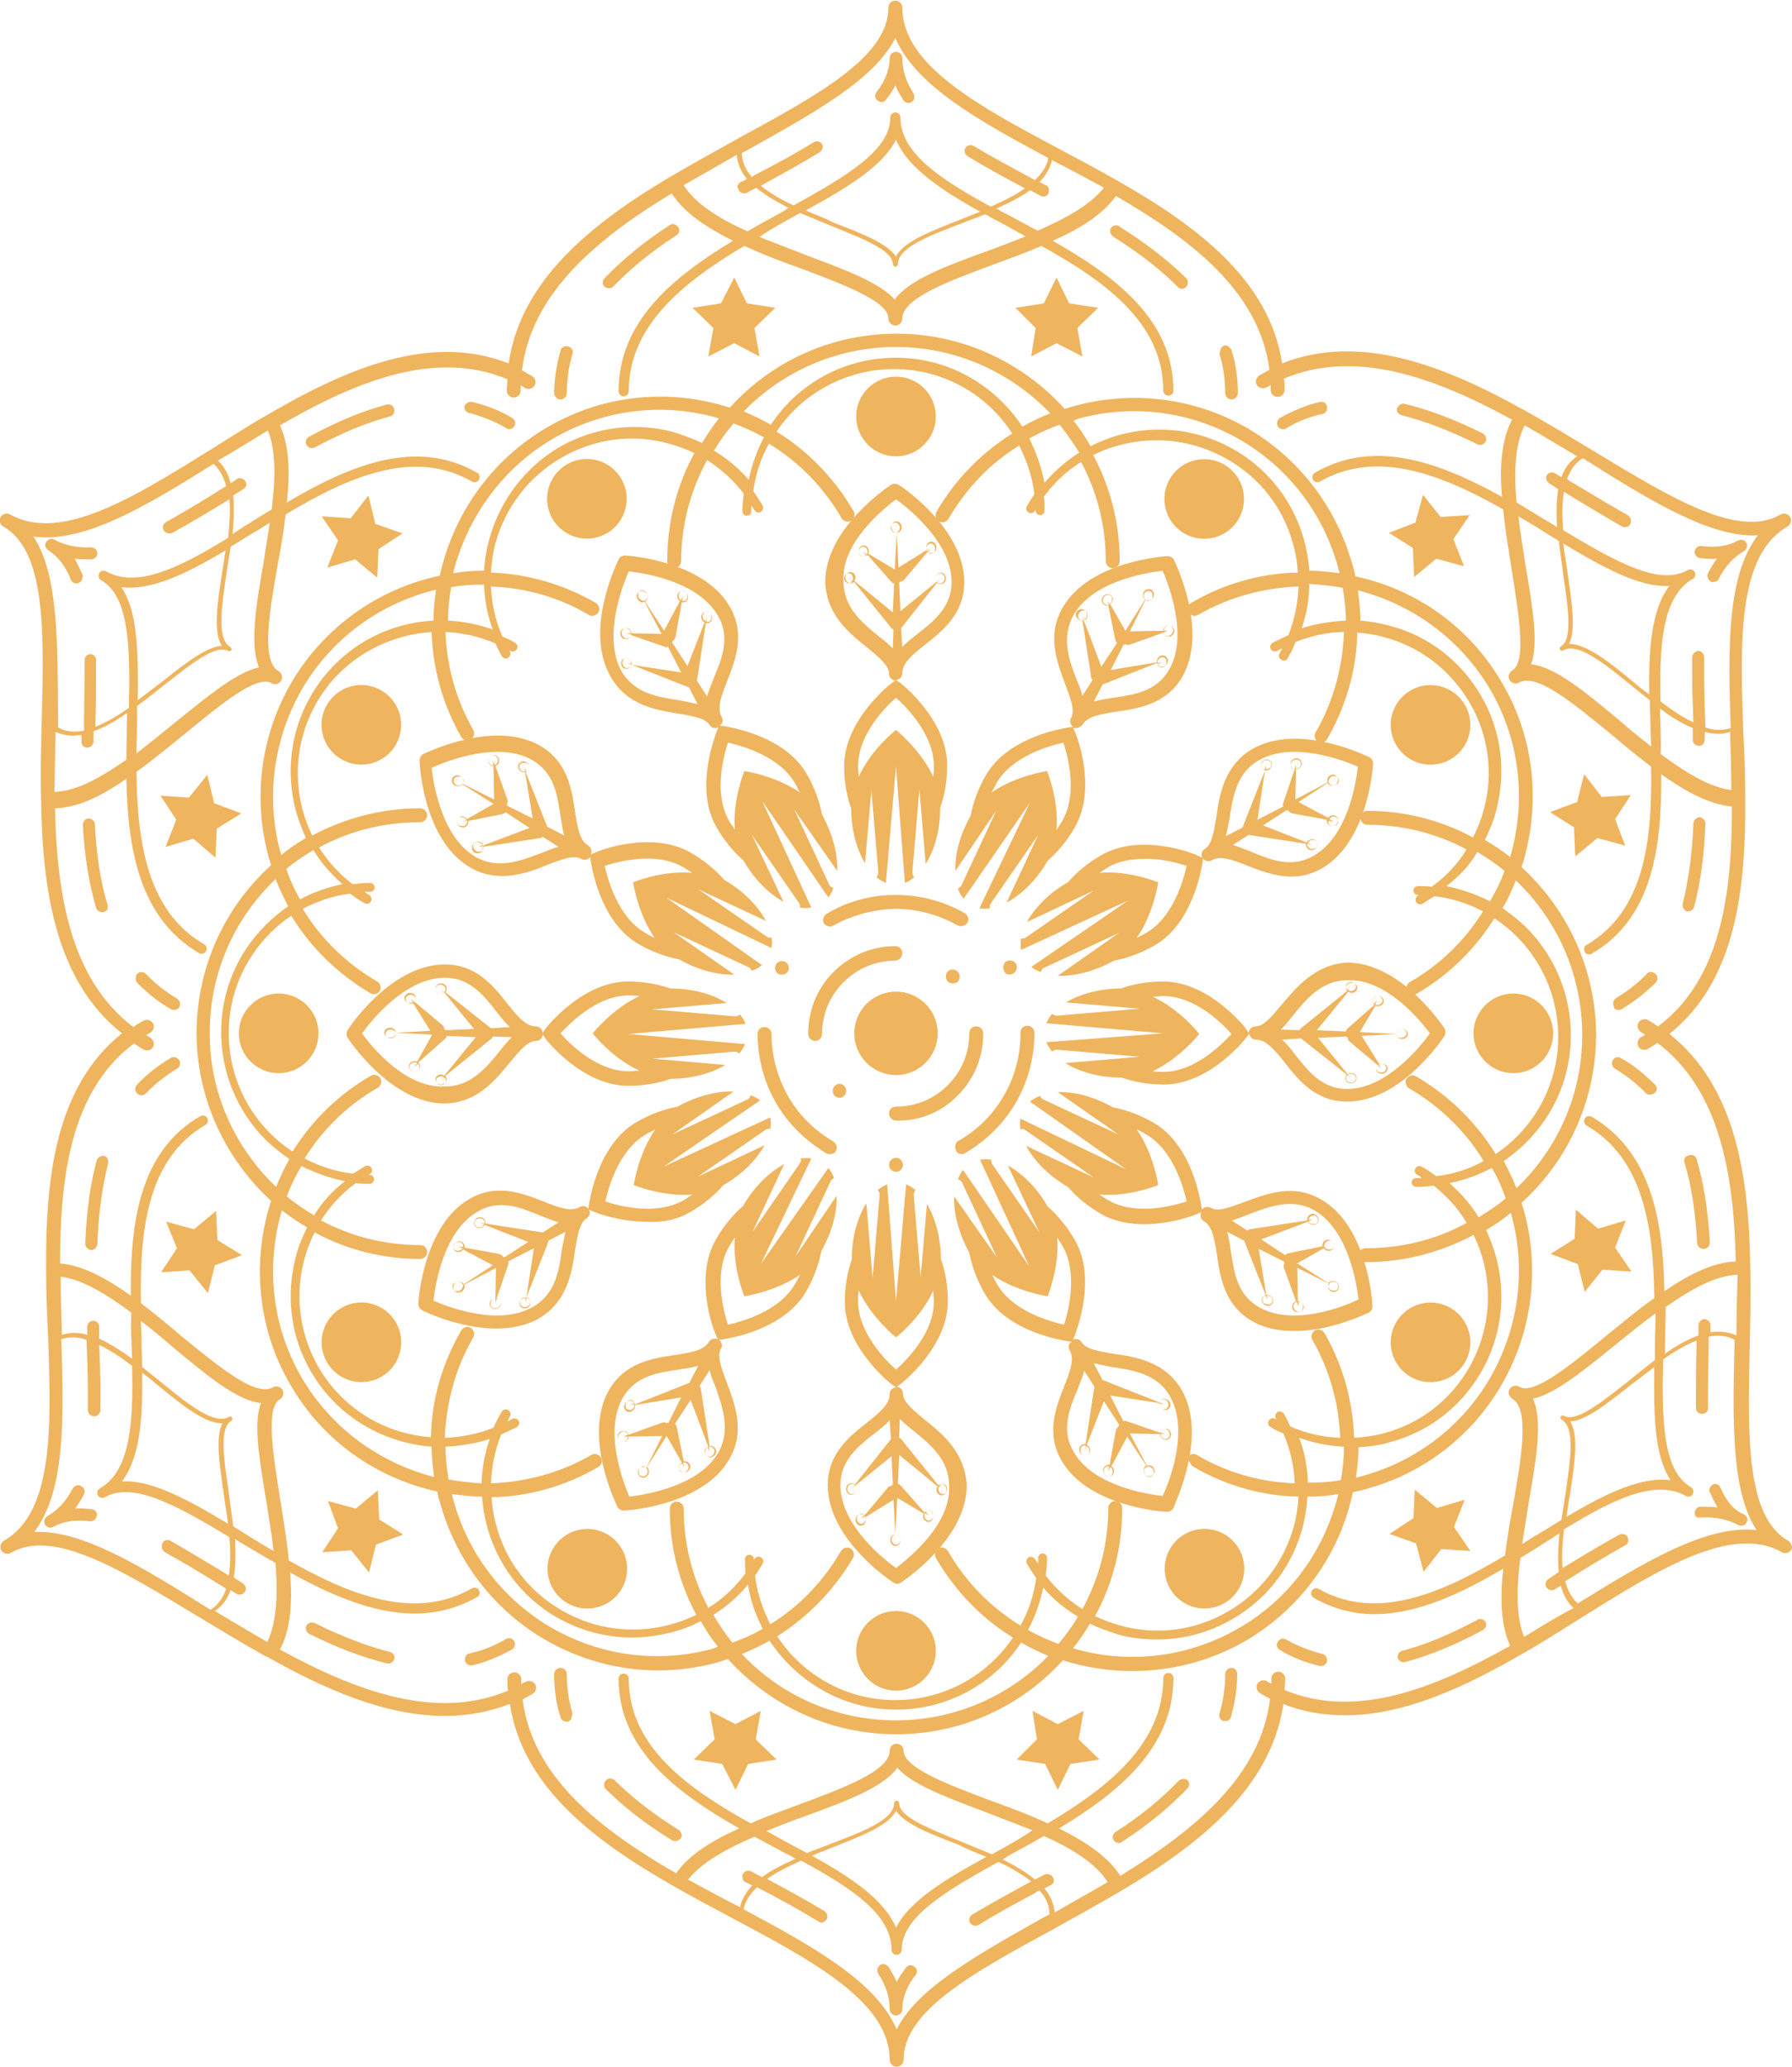 <?xml version="1.0" encoding="utf-8"?>
<!-- Generator: Adobe Illustrator 21.0.2, SVG Export Plug-In . SVG Version: 6.00 Build 0)  -->
<svg version="1.1" id="Layer_1" xmlns="http://www.w3.org/2000/svg" xmlns:xlink="http://www.w3.org/1999/xlink" x="0px" y="0px"
	 viewBox="0 0 283.6 327.1" style="enable-background:new 0 0 283.6 327.1;" xml:space="preserve">
<style type="text/css">
	.st0{fill:#EFB45E;}
</style>
<g>
	<circle class="st0" cx="141.8" cy="163.5" r="6.6"/>
	<path class="st0" d="M133.6,173.4c0.2-0.2,0.3-0.5,0.3-0.8c0-0.3-0.1-0.6-0.3-0.8c-0.4-0.4-1.1-0.4-1.5,0c-0.2,0.2-0.3,0.5-0.3,0.8
		c0,0.3,0.1,0.6,0.3,0.8c0.2,0.2,0.5,0.3,0.8,0.3C133.1,173.7,133.3,173.6,133.6,173.4z"/>
	<path class="st0" d="M142.8,150.8c0-0.6-0.5-1.1-1.1-1.1c-3.7,0-7.2,1.5-9.8,4.1c-2.6,2.6-4,6.1-4,9.8v0c0,0.6,0.5,1.1,1.1,1.1
		c0.6,0,1.1-0.5,1.1-1.1v0c0-3.1,1.2-6,3.4-8.2c2.2-2.2,5.1-3.4,8.2-3.4C142.4,151.9,142.8,151.4,142.8,150.8z"/>
	<path class="st0" d="M151.5,153.7c-0.4-0.4-1.1-0.4-1.5,0c-0.2,0.2-0.3,0.5-0.3,0.8c0,0.3,0.1,0.6,0.3,0.8c0.2,0.2,0.5,0.3,0.8,0.3
		c0.3,0,0.6-0.1,0.8-0.3C152,154.8,152,154.1,151.5,153.7C151.5,153.7,151.5,153.7,151.5,153.7z"/>
	<path class="st0" d="M151.6,173.3c2.6-2.6,4-6.1,4-9.7v-0.1c0-0.6-0.5-1.1-1.1-1.1c-0.3,0-0.6,0.1-0.8,0.3
		c-0.2,0.2-0.3,0.5-0.3,0.8v0c0,3.1-1.2,6-3.4,8.2l0,0c0,0,0,0,0,0c-2.2,2.2-5.1,3.4-8.2,3.4c-0.3,0-0.6,0.1-0.8,0.3
		c-0.2,0.2-0.3,0.5-0.3,0.8c0,0.6,0.5,1.1,1.1,1.1C145.5,177.4,149,176,151.6,173.3C151.6,173.3,151.6,173.3,151.6,173.3z"/>
	<path class="st0" d="M121,162.5c-0.3,0-0.6,0.1-0.8,0.3c-0.2,0.2-0.3,0.5-0.3,0.8c0,3.8,1,7.6,2.9,10.9c0,0,0,0,0,0
		c1.9,3.3,4.7,6,8,8c0.2,0.1,0.4,0.1,0.6,0.1c0.4,0,0.8-0.2,0.9-0.5c0.1-0.3,0.2-0.6,0.1-0.8c-0.1-0.3-0.3-0.5-0.5-0.7
		c-3-1.7-5.5-4.2-7.2-7.2c-1.7-3-2.6-6.4-2.6-9.8C122.1,163,121.6,162.5,121,162.5z"/>
	<path class="st0" d="M159.8,154.2c0.2,0,0.4-0.1,0.6-0.2c0.3-0.2,0.4-0.4,0.5-0.7c0.1-0.3,0-0.6-0.1-0.8c-0.3-0.5-1-0.7-1.5-0.4
		c-0.3,0.1-0.4,0.4-0.5,0.7c-0.1,0.3,0,0.6,0.1,0.8c0,0,0,0,0,0C159,154,159.4,154.2,159.8,154.2z"/>
	<path class="st0" d="M123.2,154.1c0.2,0.1,0.4,0.1,0.6,0.1c0.4,0,0.7-0.2,0.9-0.5h0c0.3-0.5,0.1-1.2-0.4-1.5
		c-0.5-0.3-1.2-0.1-1.5,0.4c0,0,0,0,0,0c-0.1,0.3-0.2,0.5-0.1,0.8C122.8,153.8,123,154,123.2,154.1z"/>
	<path class="st0" d="M152.2,182.6c0.2,0,0.4,0,0.6-0.2c3.3-1.9,6.1-4.7,8-8c1.9-3.3,2.9-7.1,2.9-10.9v-0.1c0-0.6-0.5-1.1-1.1-1.1
		c-0.3,0-0.6,0.1-0.8,0.3c-0.2,0.2-0.3,0.5-0.3,0.8v0.1c0,3.5-0.9,6.9-2.6,9.8c-1.7,3-4.2,5.5-7.2,7.2c-0.3,0.1-0.4,0.4-0.5,0.7
		c-0.1,0.3,0,0.6,0.1,0.8C151.4,182.4,151.8,182.6,152.2,182.6z"/>
	<path class="st0" d="M140.7,184.3c0,0.6,0.5,1.1,1.1,1.1c0.6,0,1.1-0.5,1.1-1.1c0-0.6-0.5-1.1-1.1-1.1
		C141.2,183.2,140.7,183.7,140.7,184.3z"/>
	<path class="st0" d="M153.1,146c0.3-0.5,0.1-1.2-0.4-1.5c-3.3-1.9-7.1-2.9-10.9-2.9h-0.1c-3.8,0-7.6,1-10.9,3
		c-0.3,0.2-0.4,0.4-0.5,0.7c-0.1,0.3,0,0.6,0.1,0.8c0.2,0.3,0.6,0.5,0.9,0.5c0.2,0,0.4,0,0.5-0.1c0,0,0,0,0,0c3-1.7,6.4-2.6,9.8-2.7
		h0.1c3.4,0,6.8,0.9,9.8,2.6C152.1,146.7,152.8,146.5,153.1,146z"/>
	<path class="st0" d="M157.7,128.2l-5.5,11.8c-0.1,0.3-0.4,0.5-0.6,0.6c0.2,0.6,0.5,1.1,0.9,1.6L163,127l-8,16.7
		c0.5,0.1,1.1,0.1,1.7,0c-0.1-0.2-0.1-0.5,0.1-0.7c0-0.1,0.1-0.1,0.1-0.2l7.4-10.7l-5,10.7c2.3-1.2,4.7-3.5,6.5-6.6
		c1.6-1.4,3.1-3.2,4.3-5.3c3.6-6.3,0.2-14.8,0-15.1l-0.3-0.7c0.1,0.1,0.3,0.1,0.5,0.1c0.4,0,0.7-0.2,1-0.5c0,0,0,0,0,0
		c0.8-1.4,2.9-1.7,5.4-2.1c3.5-0.5,7.9-1.2,10.4-5.5v0c4.2-7.3-1.1-18-1.3-18.5c-0.2-0.4-0.6-0.6-1-0.6c-0.5,0-12.4,0.8-16.6,8.1
		c-2.6,4.4-0.9,8.7,0.4,12.2c0.8,2.2,1.6,4.1,0.9,5.3c-0.3,0.5-0.1,1.1,0.3,1.4l-0.7,0.1c-0.4,0.1-9.5,1.3-13.1,7.6
		c-1.2,2.1-2,4.3-2.4,6.4c-1.7,3-2.5,6.1-2.4,8.7L157.7,128.2z M169.9,97.3c3.1-5.4,11.6-6.7,14.1-7c1,2.3,4.1,10.4,1,15.7v0
		c-2,3.4-5.4,3.9-8.8,4.4c-1.1,0.2-2.1,0.3-3.1,0.6l1.4-2.7l8.6-3.4c0.1,0.2,0.2,0.4,0.4,0.5c0.1,0.1,0.3,0.1,0.4,0.1
		c0.3,0,0.6-0.2,0.8-0.5c0.1-0.2,0.2-0.5,0.1-0.7c-0.1-0.2-0.2-0.4-0.4-0.5c-0.4-0.2-0.9-0.1-1.2,0.4c-0.1,0.2-0.1,0.4-0.1,0.6
		l-7.3,1.2l2-4c0.1,0,0.2,0,0.2-0.1c0.2,0.1,0.5,0.2,0.8,0.1l5.3-1.9c0.1,0.2,0.2,0.4,0.4,0.5c0.1,0.1,0.3,0.1,0.4,0.1
		c0.1,0,0.2,0,0.3,0c0.2-0.1,0.4-0.2,0.5-0.4v0c0.3-0.4,0.1-1-0.3-1.2c-0.2-0.1-0.4-0.1-0.7-0.1c-0.2,0.1-0.4,0.2-0.5,0.4
		c-0.1,0.1-0.1,0.3-0.1,0.4l-5.3,0.1l2.5-5c0,0,0,0,0,0c0.1,0.1,0.3,0.1,0.4,0.1c0.1,0,0.1,0,0.2,0c0.2-0.1,0.4-0.2,0.6-0.5
		c0.1-0.2,0.2-0.5,0.1-0.7c-0.1-0.2-0.2-0.4-0.4-0.5c-0.4-0.2-0.9-0.1-1.2,0.4c-0.2,0.4-0.1,0.9,0.2,1.2l-3.1,4.9l-2.4-4.2
		c0.1-0.1,0.2-0.2,0.3-0.3c0.1-0.2,0.2-0.5,0.1-0.7c-0.1-0.2-0.2-0.4-0.4-0.5c-0.4-0.2-0.9-0.1-1.2,0.4c-0.3,0.4-0.1,1,0.3,1.2
		c0.1,0.1,0.3,0.1,0.4,0.1c0.1,0,0.2,0,0.2,0l1.1,5.4c0,0.1,0.1,0.2,0.1,0.3c0.1,0.1,0.1,0.2,0.2,0.2l-2.5,3.8l-2.8-7.4
		c0.2-0.1,0.3-0.2,0.4-0.4c0.1-0.2,0.2-0.5,0.1-0.7c-0.1-0.2-0.2-0.4-0.4-0.5c-0.2-0.1-0.4-0.1-0.7-0.1c-0.2,0.1-0.4,0.2-0.5,0.4
		c-0.3,0.4-0.1,1,0.3,1.2c0.1,0.1,0.3,0.1,0.4,0.1c0.1,0,0.1,0,0.2,0l1.4,9.1c0,0.1,0,0.2,0.1,0.2c0,0.1,0.1,0.1,0.1,0.2l-1.6,2.5
		c-0.2-0.9-0.6-1.8-1-2.8C169.2,104.5,167.9,100.9,169.9,97.3z M183.3,104.4c0.2-0.3,0.4-0.4,0.7-0.4c0.1,0,0.2,0,0.3,0.1
		c0.2,0.1,0.3,0.3,0.3,0.5c0,0.2,0,0.4-0.1,0.6c-0.2,0.4-0.7,0.5-1,0.3c-0.2-0.1-0.3-0.2-0.3-0.4l0.7-0.3l-0.7,0.1
		C183.2,104.7,183.2,104.5,183.3,104.4z M184.3,99.4c0.1-0.2,0.3-0.3,0.5-0.4c0.1,0,0.2,0,0.2,0c0.1,0,0.2,0,0.3,0.1
		c0.4,0.2,0.5,0.7,0.2,1.1c-0.1,0.2-0.3,0.3-0.5,0.4c-0.2,0.1-0.4,0-0.6-0.1c-0.2-0.1-0.3-0.3-0.3-0.4l0.7-0.3l-0.7,0
		C184.2,99.7,184.2,99.6,184.3,99.4z M181.3,94.9c-0.3-0.2-0.4-0.7-0.2-1c0.2-0.3,0.4-0.4,0.7-0.4c0.1,0,0.2,0,0.3,0.1
		c0.2,0.1,0.3,0.3,0.3,0.5c0,0.2,0,0.4-0.1,0.6v0c-0.1,0.2-0.3,0.3-0.5,0.4C181.7,95.1,181.5,95.1,181.3,94.9
		C181.4,95,181.4,94.9,181.3,94.9l0.2-0.3L181.3,94.9z M175.5,95.7c-0.2,0.1-0.4,0-0.6-0.1c-0.4-0.2-0.5-0.7-0.2-1.1
		c0.2-0.3,0.4-0.4,0.7-0.4c0.1,0,0.2,0,0.3,0.1c0.2,0.1,0.3,0.3,0.3,0.5c0,0.2,0,0.4-0.1,0.6c-0.1,0.1-0.2,0.2-0.3,0.3l-0.4-0.6
		L175.5,95.7z M171.5,98.2c-0.2,0-0.4,0-0.5-0.1c-0.4-0.2-0.5-0.7-0.2-1.1c0.1-0.2,0.3-0.3,0.5-0.4c0.1,0,0.2,0,0.2,0
		c0.1,0,0.2,0,0.3,0.1c0.2,0.1,0.3,0.3,0.3,0.5c0,0.2,0,0.4-0.1,0.6v0c-0.1,0.2-0.2,0.3-0.4,0.3l-0.3-0.7L171.5,98.2z M157.7,123.9
		c2.5-4.3,8.4-5.9,10.6-6.4c0.7,2.2,2.3,8.1-0.2,12.4v0c-0.3,0.5-0.6,1-0.9,1.4c0.4-4.8-1.5-9.3-1.5-9.3s-4.9,0.7-8.8,3.4
		C157.2,124.9,157.5,124.4,157.7,123.9z"/>
	<path class="st0" d="M174.3,135.3c-2.1,1.2-3.9,2.7-5.3,4.3c-3,1.7-5.2,4-6.5,6.3l10.6-5l-10.7,7.4c-0.2,0.2-0.5,0.2-0.8,0.2
		c-0.1,0.6-0.1,1.2,0,1.8l16.9-7.8L163.2,153c0.4,0.3,0.9,0.6,1.5,0.8c0.1-0.2,0.2-0.5,0.4-0.6c0,0,0.1-0.1,0.2-0.1l11.8-5.5
		l-9.7,6.8c2.6,0.1,5.8-0.7,8.9-2.4c2.1-0.4,4.3-1.2,6.4-2.4h0c6.3-3.6,7.5-12.7,7.6-13.1l0.1-0.7c0.3,0.5,0.9,0.6,1.4,0.3h0
		c0,0,0,0,0,0c1.4-0.8,3.4,0,5.7,0.9c2,0.8,4.4,1.7,6.9,1.7c1.6,0,3.2-0.4,4.8-1.3c7.3-4.2,8.1-16.1,8.1-16.6c0-0.4-0.2-0.8-0.6-1
		c-0.5-0.2-11.1-5.5-18.5-1.3c-4.4,2.6-5.2,7.1-5.7,10.8c-0.4,2.3-0.7,4.3-1.8,5c-0.5,0.3-0.7,0.9-0.4,1.4l-0.7-0.3
		C189.1,135.1,180.6,131.7,174.3,135.3z M199.2,120.3c5.4-3.1,13.4,0,15.7,1c-0.3,2.6-1.6,11-7,14.1c-3.4,2-6.7,0.7-9.8-0.6
		c-1-0.4-2-0.8-3-1.1l2.5-1.6l9.1,1.4c0,0.2,0,0.4,0.1,0.6c0.2,0.3,0.4,0.4,0.7,0.4c0.2,0,0.3,0,0.5-0.1h0c0.4-0.3,0.6-0.8,0.4-1.2
		c-0.1-0.2-0.3-0.3-0.5-0.4c-0.2-0.1-0.5,0-0.7,0.1c-0.2,0.1-0.3,0.3-0.4,0.4l-6.9-2.7l3.7-2.4c0.1,0,0.2,0,0.2,0
		c0.2,0.2,0.4,0.4,0.7,0.5l5.5,1c0,0,0,0,0,0c-0.1,0.2,0,0.4,0.1,0.6c0.2,0.3,0.4,0.4,0.7,0.4c0.2,0,0.3,0,0.5-0.1h0
		c0.4-0.3,0.6-0.8,0.4-1.2c-0.2-0.4-0.8-0.5-1.2-0.3c-0.1,0.1-0.2,0.2-0.3,0.3l-4.7-2.5l4.6-3c0,0,0,0,0,0c0.2,0.3,0.4,0.4,0.7,0.4
		c0.2,0,0.3,0,0.5-0.1h0c0.4-0.3,0.6-0.8,0.4-1.2c-0.1-0.2-0.3-0.3-0.5-0.4c-0.2-0.1-0.5,0-0.7,0.1c-0.2,0.1-0.4,0.3-0.4,0.5
		c-0.1,0.2,0,0.4,0,0.6l-5.1,2.7l0.1-4.8c0.1,0,0.3,0,0.4-0.1c0.2-0.1,0.4-0.3,0.5-0.6c0.1-0.2,0-0.4-0.1-0.6
		c-0.1-0.2-0.3-0.3-0.5-0.4c-0.2-0.1-0.5,0-0.7,0.1c-0.2,0.1-0.4,0.3-0.4,0.5c-0.1,0.2,0,0.5,0.1,0.7c0.1,0.2,0.3,0.3,0.5,0.4
		l-1.8,5.3c0,0.1-0.1,0.2-0.1,0.3c0,0.1,0,0.2,0.1,0.3l-4.1,2.1l1.2-7.8c0,0,0,0,0.1,0c0.2,0,0.3,0,0.5-0.1c0.4-0.3,0.6-0.8,0.4-1.2
		c-0.1-0.2-0.3-0.3-0.5-0.4c-0.2-0.1-0.5,0-0.7,0.1c-0.2,0.1-0.4,0.3-0.4,0.5c-0.1,0.2,0,0.5,0.1,0.7c0.1,0.2,0.3,0.3,0.5,0.4
		l-3.4,8.6c0,0.1,0,0.2-0.1,0.2c0,0.1,0,0.1,0,0.2l-2.7,1.4c0.2-0.9,0.4-1.9,0.6-2.9C195.1,126.1,195.7,122.3,199.2,120.3z
		 M207.7,133.7l-0.7-0.3c0.1-0.1,0.2-0.3,0.3-0.4c0.1-0.1,0.3-0.1,0.4-0.1c0.1,0,0.1,0,0.2,0c0.2,0,0.4,0.2,0.5,0.3
		c0.2,0.4,0.1,0.8-0.3,1c-0.4,0.2-0.9,0.1-1.1-0.2c-0.1-0.2-0.1-0.3-0.1-0.5L207.7,133.7z M204.9,121.7c-0.2,0-0.4-0.2-0.5-0.3
		c-0.1-0.2-0.1-0.4-0.1-0.6c0.1-0.2,0.2-0.4,0.4-0.5c0.1-0.1,0.3-0.1,0.4-0.1c0.1,0,0.1,0,0.2,0c0.2,0,0.4,0.2,0.5,0.3
		c0.1,0.2,0.1,0.3,0.1,0.5c-0.1,0.2-0.2,0.4-0.4,0.5h0c-0.1,0.1-0.2,0.1-0.4,0.1l0-0.7L204.9,121.7z M210.4,129.6
		c0.1-0.1,0.2-0.2,0.3-0.3c0.1-0.1,0.3-0.1,0.4-0.1c0.3,0,0.5,0.1,0.6,0.4c0.2,0.4,0.1,0.8-0.3,1c-0.4,0.2-0.9,0.1-1.1-0.2
		c-0.1-0.2-0.1-0.3-0.1-0.5c0,0,0,0,0,0l0.8,0.1L210.4,129.6z M210.3,123.9c-0.1-0.2-0.1-0.3,0-0.5c0.1-0.2,0.2-0.4,0.4-0.5
		c0.1-0.1,0.3-0.1,0.4-0.1c0.1,0,0.1,0,0.2,0c0.2,0,0.4,0.2,0.5,0.3c0.2,0.4,0.1,0.8-0.3,1C211.1,124.4,210.6,124.3,210.3,123.9
		C210.4,123.9,210.4,123.9,210.3,123.9l0.3-0.2L210.3,123.9z M200.1,121.8c-0.2-0.1-0.3-0.2-0.4-0.3c-0.1-0.2-0.1-0.4-0.1-0.6
		c0.1-0.2,0.2-0.4,0.4-0.5c0.1-0.1,0.3-0.1,0.4-0.1c0.1,0,0.1,0,0.2,0c0.2,0,0.4,0.2,0.5,0.3c0.2,0.4,0.1,0.8-0.3,1
		c-0.2,0.1-0.3,0.1-0.5,0.1l0.1-0.7L200.1,121.8z M187.8,137c-0.5,2.2-2.1,8.1-6.4,10.6h0c-0.5,0.3-1,0.5-1.5,0.8
		c2.7-3.9,3.4-8.8,3.4-8.8s-4.6-1.9-9.3-1.5c0.5-0.3,0.9-0.6,1.4-0.9c1.7-1,3.8-1.3,5.7-1.3C183.9,135.8,186.5,136.6,187.8,137z"/>
	<path class="st0" d="M109.2,191.8c2.1-1.2,3.9-2.7,5.3-4.3c3-1.7,5.2-4,6.5-6.3l-10.6,5l10.7-7.4c0.2-0.2,0.5-0.2,0.8-0.2
		c0.1-0.6,0.1-1.2,0-1.8l-16.9,7.8l15.3-10.5c-0.4-0.3-0.9-0.6-1.5-0.8c-0.1,0.2-0.2,0.5-0.4,0.6c0,0-0.1,0.1-0.2,0.1l-11.8,5.5
		l9.7-6.8c-2.6-0.1-5.8,0.7-8.9,2.4c-2.1,0.4-4.3,1.2-6.4,2.4h0c-6.3,3.6-7.5,12.7-7.6,13.1l-0.1,0.7c-0.3-0.5-0.9-0.6-1.4-0.3h0
		c0,0,0,0,0,0c-1.4,0.8-3.4,0-5.7-0.9c-3.3-1.3-7.4-2.9-11.7-0.4h0c-7.3,4.2-8.1,16.1-8.1,16.6c0,0.4,0.2,0.8,0.6,1
		c0.3,0.2,5.9,2.9,11.7,2.9c2.3,0,4.7-0.4,6.8-1.6c4.4-2.6,5.2-7.1,5.7-10.8c0.4-2.3,0.7-4.3,1.8-5c0.5-0.3,0.7-0.9,0.4-1.4l0.7,0.3
		c0.2,0.1,4,1.6,8.3,1.6C104.7,193.5,107.1,193,109.2,191.8z M84.3,206.8c-5.4,3.1-13.4,0-15.7-1c0.3-2.6,1.6-11,7-14.1
		c3.4-2,6.7-0.7,9.8,0.6c1,0.4,2,0.8,3,1.1l-2.5,1.6l-9.1-1.4c0-0.2,0-0.4-0.1-0.6c-0.2-0.4-0.8-0.5-1.2-0.3h0
		c-0.4,0.3-0.6,0.8-0.4,1.2c0.1,0.2,0.3,0.3,0.5,0.4c0.1,0,0.1,0,0.2,0c0.2,0,0.3,0,0.5-0.1c0.2-0.1,0.3-0.3,0.4-0.4l6.9,2.7
		l-3.7,2.4c-0.1,0-0.2,0-0.2,0c-0.2-0.2-0.4-0.4-0.7-0.5l-5.5-1c0,0,0,0,0,0c0.1-0.2,0-0.4-0.1-0.6c-0.2-0.4-0.8-0.5-1.2-0.3h0
		c-0.4,0.3-0.6,0.8-0.4,1.2c0.2,0.3,0.4,0.4,0.7,0.4c0.2,0,0.3,0,0.5-0.1c0.1-0.1,0.2-0.2,0.3-0.3l4.7,2.5l-4.6,3c0,0,0,0,0,0
		c-0.2-0.4-0.8-0.5-1.2-0.3h0c-0.4,0.3-0.6,0.8-0.4,1.2c0.1,0.2,0.3,0.3,0.5,0.4c0.1,0,0.1,0,0.2,0c0.2,0,0.3,0,0.5-0.1
		c0.2-0.1,0.4-0.3,0.5-0.6c0.1-0.2,0-0.4-0.1-0.5l5.1-2.7l-0.1,4.8c-0.1,0-0.3,0-0.4,0.1c-0.2,0.1-0.4,0.3-0.5,0.6
		c-0.1,0.2,0,0.4,0.1,0.6c0.1,0.2,0.3,0.3,0.5,0.4c0.1,0,0.1,0,0.2,0c0.2,0,0.3,0,0.5-0.1c0.2-0.1,0.4-0.3,0.4-0.5
		c0.1-0.2,0-0.5-0.1-0.7c-0.1-0.2-0.3-0.3-0.5-0.4l1.8-5.2c0-0.1,0.1-0.2,0.1-0.3c0-0.1,0-0.2-0.1-0.3l4.1-2.1l-1.2,7.8
		c-0.2,0-0.4,0-0.6,0.1h0c-0.4,0.3-0.6,0.8-0.4,1.2c0.1,0.2,0.3,0.3,0.5,0.4c0.1,0,0.1,0,0.2,0c0.2,0,0.3,0,0.5-0.1
		c0.2-0.1,0.4-0.3,0.4-0.5c0.1-0.2,0-0.5-0.1-0.7c-0.1-0.2-0.3-0.3-0.5-0.4l3.4-8.6c0-0.1,0-0.2,0.1-0.2c0-0.1,0-0.1,0-0.2l2.7-1.4
		c-0.2,0.9-0.4,1.9-0.6,2.9C88.5,201,87.9,204.8,84.3,206.8z M75.9,193.4l0.7,0.3c-0.1,0.1-0.2,0.3-0.3,0.4
		c-0.2,0.1-0.4,0.1-0.6,0.1c-0.2,0-0.4-0.2-0.5-0.3c-0.2-0.4-0.1-0.8,0.3-1c0.4-0.2,0.9-0.1,1.1,0.2c0.1,0.2,0.1,0.3,0.1,0.5
		L75.9,193.4z M73.2,197.5c-0.1,0.1-0.2,0.2-0.3,0.3c-0.4,0.2-0.9,0.1-1.1-0.2c-0.2-0.4-0.1-0.8,0.3-1c0.4-0.2,0.9-0.1,1.1,0.2
		c0.1,0.2,0.1,0.3,0.1,0.5c0,0,0,0,0,0l-0.8-0.1L73.2,197.5z M73.2,203.2c0.1,0.1,0.1,0.3,0,0.5c-0.1,0.2-0.2,0.4-0.4,0.5
		c-0.2,0.1-0.4,0.1-0.6,0.1c-0.2,0-0.4-0.2-0.5-0.3c-0.2-0.4-0.1-0.8,0.3-1C72.5,202.7,73,202.8,73.2,203.2
		C73.2,203.2,73.2,203.2,73.2,203.2l-0.3,0.2L73.2,203.2z M78,205.5L78,205.5c0.1-0.1,0.3-0.1,0.4-0.1l0,0.8l0.2-0.7
		c0.2,0,0.4,0.1,0.5,0.3c0.1,0.2,0.1,0.4,0.1,0.6c-0.1,0.2-0.2,0.4-0.4,0.5c-0.2,0.1-0.4,0.1-0.6,0.1c-0.2,0-0.4-0.2-0.5-0.3
		c-0.1-0.2-0.1-0.3-0.1-0.5C77.7,205.8,77.8,205.7,78,205.5z M83.4,205.3c0.2,0,0.3,0.2,0.4,0.3c0.1,0.2,0.1,0.4,0.1,0.6
		c-0.1,0.2-0.2,0.4-0.4,0.5c-0.2,0.1-0.4,0.1-0.6,0.1c-0.2,0-0.4-0.2-0.5-0.3c-0.2-0.4-0.1-0.8,0.3-1c0.2-0.1,0.3-0.1,0.5-0.1
		l-0.1,0.7L83.4,205.3z M95.8,190.1c0.5-2.2,2.1-8.1,6.4-10.6h0c0.5-0.3,1-0.5,1.5-0.8c-2.7,3.9-3.4,8.8-3.4,8.8s4.6,1.9,9.3,1.5
		c-0.5,0.3-0.9,0.6-1.4,0.9C103.8,192.4,97.9,190.8,95.8,190.1z"/>
	<path class="st0" d="M125.9,198.8l5.5-11.8c0.1-0.3,0.4-0.5,0.6-0.6c-0.2-0.6-0.5-1.1-0.9-1.6l-10.7,15.2l8-16.7
		c-0.5-0.1-1.1-0.1-1.7,0c0.1,0.2,0.1,0.5-0.1,0.7c0,0.1-0.1,0.1-0.1,0.2l-7.4,10.7l5-10.7c-2.3,1.2-4.7,3.5-6.5,6.6
		c-1.6,1.4-3.1,3.2-4.3,5.3c-3.6,6.3-0.2,14.8,0,15.1l0.3,0.7c-0.5-0.2-1.1-0.1-1.4,0.4l0,0c-0.8,1.4-2.9,1.7-5.4,2.1
		c-3.5,0.5-7.9,1.2-10.4,5.5v0c-4.2,7.3,1.1,18,1.3,18.5c0.2,0.4,0.6,0.6,1,0.6c0,0,0,0,0.1,0c0.5,0,12.4-0.8,16.6-8.1
		c2.6-4.4,0.9-8.7-0.4-12.2c-0.8-2.2-1.6-4.1-0.9-5.3c0.3-0.5,0.1-1.1-0.3-1.4l0.7-0.1c0.4-0.1,9.5-1.3,13.1-7.6
		c1.2-2.1,2-4.3,2.4-6.4c1.7-3,2.5-6.1,2.4-8.7L125.9,198.8z M113.7,229.8c-3.1,5.4-11.6,6.7-14.1,7c-1-2.3-4.1-10.4-1-15.7v0
		c2-3.4,5.4-3.9,8.8-4.4c1.1-0.2,2.1-0.3,3.1-0.6l-1.4,2.7l-8.6,3.4c-0.1-0.2-0.2-0.4-0.4-0.5c-0.4-0.2-0.9-0.1-1.2,0.4
		c-0.1,0.2-0.2,0.5-0.1,0.7c0.1,0.2,0.2,0.4,0.4,0.5c0.1,0.1,0.3,0.1,0.4,0.1c0.3,0,0.6-0.2,0.8-0.5c0.1-0.2,0.1-0.4,0.1-0.6
		l7.3-1.2l-2,4c-0.1,0-0.2,0-0.2,0.1c-0.2-0.1-0.5-0.2-0.8-0.1l-5.3,1.9c-0.1-0.2-0.2-0.4-0.4-0.5c-0.2-0.1-0.4-0.1-0.7-0.1
		c-0.2,0.1-0.4,0.2-0.5,0.4v0c-0.3,0.4-0.1,1,0.3,1.2c0.1,0.1,0.3,0.1,0.4,0.1c0.1,0,0.2,0,0.3,0c0.2-0.1,0.4-0.2,0.5-0.4
		c0.1-0.1,0.1-0.3,0.1-0.4l5.3-0.1l-2.5,5c0,0,0,0,0,0c-0.2-0.1-0.4-0.1-0.7-0.1c-0.2,0.1-0.4,0.2-0.5,0.4c-0.1,0.2-0.2,0.5-0.1,0.7
		c0.1,0.2,0.2,0.4,0.4,0.5c0.1,0.1,0.3,0.1,0.4,0.1c0.3,0,0.6-0.2,0.8-0.5c0.2-0.4,0.1-0.9-0.2-1.2l3.1-4.9l2.4,4.2
		c-0.1,0.1-0.2,0.2-0.3,0.3c-0.1,0.2-0.2,0.5-0.1,0.7c0.1,0.2,0.2,0.4,0.4,0.5c0.1,0.1,0.3,0.1,0.4,0.1c0.3,0,0.6-0.2,0.8-0.5
		c0.3-0.4,0.1-1-0.3-1.2c-0.2-0.1-0.4-0.1-0.6-0.1l-1.1-5.4c0-0.1-0.1-0.2-0.1-0.3c-0.1-0.1-0.1-0.2-0.2-0.2l2.5-3.8l2.8,7.4
		c-0.2,0.1-0.3,0.2-0.4,0.4c-0.1,0.2-0.2,0.5-0.1,0.7c0.1,0.2,0.2,0.4,0.4,0.5c0.1,0.1,0.3,0.1,0.4,0.1c0.3,0,0.6-0.2,0.8-0.5
		c0.3-0.4,0.1-1-0.3-1.2c-0.2-0.1-0.4-0.1-0.6-0.1l-1.4-9.1c0-0.1,0-0.2-0.1-0.2c0-0.1-0.1-0.1-0.1-0.2l1.6-2.5
		c0.2,0.9,0.6,1.8,1,2.8C114.3,222.6,115.7,226.2,113.7,229.8z M100.3,222.7c-0.2,0.4-0.7,0.5-1,0.3c-0.2-0.1-0.3-0.3-0.3-0.5
		c0-0.2,0-0.4,0.1-0.6c0.2-0.3,0.4-0.4,0.7-0.4c0.1,0,0.2,0,0.3,0.1c0.2,0.1,0.3,0.2,0.3,0.4l-0.7,0.3l0.7-0.1
		C100.4,222.4,100.4,222.6,100.3,222.7z M99.3,227.7c-0.1,0.2-0.3,0.3-0.5,0.4c-0.2,0.1-0.4,0-0.6-0.1c-0.4-0.2-0.5-0.7-0.2-1.1
		c0.1-0.2,0.3-0.3,0.5-0.4c0.2-0.1,0.4,0,0.6,0.1c0.2,0.1,0.3,0.3,0.3,0.4l-0.7,0.3l0.7,0C99.4,227.4,99.3,227.5,99.3,227.7z
		 M102.2,232.2c0.3,0.2,0.4,0.7,0.2,1c-0.2,0.4-0.7,0.5-1,0.3c-0.2-0.1-0.3-0.3-0.3-0.5c0-0.2,0-0.4,0.1-0.6v0
		c0.1-0.2,0.3-0.3,0.5-0.4c0.1,0,0.2,0,0.2,0C102,232,102.1,232.1,102.2,232.2C102.2,232.1,102.2,232.1,102.2,232.2l-0.2,0.3
		L102.2,232.2z M108.1,231.4c0.1,0,0.1,0,0.2,0c0.1,0,0.2,0,0.3,0.1c0.4,0.2,0.5,0.7,0.2,1.1c-0.2,0.4-0.7,0.5-1,0.3
		c-0.2-0.1-0.3-0.3-0.3-0.5c0-0.2,0-0.4,0.1-0.6c0.1-0.1,0.2-0.2,0.3-0.3l0.4,0.7L108.1,231.4z M111.6,229.3
		C111.6,229.3,111.6,229.3,111.6,229.3c0.1-0.2,0.2-0.3,0.4-0.3l0.3,0.7l-0.1-0.8c0.1,0,0.1,0,0.2,0c0.1,0,0.2,0,0.3,0.1
		c0.4,0.2,0.5,0.7,0.2,1.1c-0.2,0.4-0.7,0.5-1,0.3c-0.2-0.1-0.3-0.3-0.3-0.5C111.4,229.7,111.5,229.5,111.6,229.3z M125.8,203.2
		c-2.5,4.3-8.4,5.9-10.6,6.4c-0.7-2.2-2.3-8.1,0.2-12.4v0c0.3-0.5,0.6-1,0.9-1.4c-0.4,4.8,1.5,9.3,1.5,9.3s4.9-0.7,8.8-3.4
		C126.4,202.2,126.1,202.7,125.8,203.2z"/>
	<path class="st0" d="M137.3,102.5c1.8,1.5,3.4,2.8,3.4,4.1c0,0.6,0.4,1,1,1.1l-0.6,0.4c-0.3,0.2-7.5,5.9-7.5,13.1
		c0,2.5,0.4,4.8,1.1,6.7c0,3.4,0.9,6.5,2.2,8.7l1-11.6l1.1,13c0,0.3-0.1,0.6-0.3,0.8c0.5,0.4,1,0.7,1.5,0.9l1.6-18.5l1.4,18.5
		c0.5-0.2,1-0.5,1.5-0.9c-0.2-0.2-0.3-0.4-0.3-0.7c0-0.1,0-0.1,0-0.2l1.1-13l1,11.8c1.4-2.2,2.3-5.4,2.3-8.9c0.7-2,1.1-4.3,1.1-6.7
		c0-7.2-7.2-12.9-7.5-13.1l-0.6-0.4c0.6-0.1,1-0.5,1-1.1c0-1.6,1.7-3,3.6-4.5c2.8-2.2,6.2-4.9,6.2-9.9c0-8.5-9.9-15.1-10.4-15.4
		c-0.4-0.2-0.8-0.2-1.2,0c-0.4,0.3-10.4,6.9-10.4,15.4C130.8,97.3,134.4,100.2,137.3,102.5z M147.8,121.2c0,0.6,0,1.1-0.1,1.7
		c-2-4.3-5.9-7.4-5.9-7.4s-3.9,3-5.9,7.4c0-0.5-0.1-1.1-0.1-1.7c0-5,4.3-9.3,6-10.8C143.5,111.9,147.8,116.3,147.8,121.2z M141.8,79
		c2.1,1.5,8.8,6.9,8.8,13.1c0,3.9-2.7,6.1-5.4,8.2c-0.9,0.7-1.7,1.3-2.4,2.1l-0.2-3l5.7-7.2c0.1,0.1,0.3,0.2,0.6,0.2
		c0.5,0,0.8-0.4,0.8-0.9c0-0.5-0.4-0.9-0.8-0.9c-0.5,0-0.8,0.4-0.8,0.9c0,0.2,0.1,0.4,0.2,0.5l-5.8,4.7l-0.2-4.5
		c0.1,0,0.1-0.1,0.2-0.2c0.3,0,0.5-0.1,0.7-0.4l3.6-4.3c0.2,0.2,0.3,0.2,0.6,0.2c0.5,0,0.8-0.4,0.8-0.9c0-0.5-0.4-0.9-0.8-0.9
		c-0.5,0-0.8,0.4-0.8,0.9c0,0.2,0.1,0.3,0.1,0.4l-4.5,2.8l-0.3-5.5c0,0,0,0,0,0c0.5,0,0.8-0.4,0.8-0.9c0-0.5-0.4-0.9-0.8-0.9
		c-0.5,0-0.8,0.4-0.8,0.9c0,0.5,0.3,0.9,0.8,0.9l-0.3,5.8l-4.2-2.5c0.1-0.1,0.1-0.3,0.1-0.4c0-0.5-0.4-0.9-0.8-0.9
		c-0.5,0-0.8,0.4-0.8,0.9c0,0.5,0.4,0.9,0.8,0.9c0.2,0,0.4-0.1,0.6-0.3l3.7,4.2c0.1,0.1,0.2,0.1,0.2,0.2c0.1,0.1,0.2,0.1,0.3,0.1
		l-0.2,4.6l-6.1-5c0.1-0.2,0.2-0.3,0.2-0.5c0-0.5-0.4-0.9-0.8-0.9c-0.5,0-0.8,0.4-0.8,0.9c0,0.5,0.4,0.9,0.8,0.9
		c0.2,0,0.4-0.1,0.6-0.2l5.8,7.2c0,0.1,0.1,0.1,0.2,0.2c0.1,0,0.1,0.1,0.2,0.1l-0.1,3c-0.7-0.7-1.4-1.3-2.2-1.9
		c-2.6-2.1-5.6-4.6-5.6-8.6C133,86,139.7,80.6,141.8,79z M148.3,92c-0.1-0.1-0.2-0.3-0.2-0.5c0-0.4,0.3-0.8,0.7-0.8
		c0.4,0,0.7,0.4,0.7,0.8c0,0.4-0.3,0.8-0.7,0.8c-0.2,0-0.4-0.1-0.5-0.2l0.5-0.6L148.3,92z M146.7,87.2c-0.1-0.1-0.1-0.2-0.1-0.4
		c0-0.4,0.3-0.8,0.7-0.8s0.7,0.4,0.7,0.8c0,0.4-0.3,0.8-0.7,0.8c-0.2,0-0.4-0.1-0.5-0.2l0.5-0.6L146.7,87.2z M141.7,84l0,0.3
		c-0.4,0-0.7-0.4-0.7-0.8c0-0.4,0.3-0.8,0.7-0.8c0.4,0,0.7,0.4,0.7,0.8c0,0.4-0.3,0.8-0.7,0.8c0,0,0,0,0,0L141.7,84z M136.6,87.3
		l0.5,0.6c-0.1,0.1-0.3,0.2-0.5,0.2c-0.4,0-0.7-0.4-0.7-0.8c0-0.4,0.3-0.8,0.7-0.8c0.4,0,0.7,0.4,0.7,0.8c0,0.1,0,0.3-0.1,0.4
		L136.6,87.3z M134.3,91.5l0.5,0.6c-0.1,0.1-0.3,0.2-0.5,0.2c-0.4,0-0.7-0.4-0.7-0.8c0-0.4,0.3-0.8,0.7-0.8s0.7,0.4,0.7,0.8
		c0,0.2-0.1,0.3-0.2,0.5L134.3,91.5z"/>
	<path class="st0" d="M107.3,112.9c2.3,0.4,4.3,0.7,5,1.8c0.2,0.4,0.6,0.5,0.9,0.5c0.2,0,0.3,0,0.5-0.1l-0.3,0.7
		c-0.1,0.4-3.6,8.9,0,15.1c1.2,2.1,2.7,3.9,4.3,5.3c1.7,3,4,5.2,6.3,6.5l-5-10.6l7.4,10.7c0.2,0.2,0.2,0.5,0.2,0.8
		c0.6,0.1,1.2,0.1,1.8,0l-7.8-16.9l10.5,15.3c0.3-0.4,0.6-0.9,0.8-1.5c-0.2-0.1-0.5-0.2-0.6-0.4c0,0-0.1-0.1-0.1-0.2l-5.5-11.8
		l6.8,9.7c0.1-2.6-0.7-5.8-2.4-8.9c-0.4-2.1-1.2-4.3-2.4-6.4c-3.6-6.3-12.7-7.5-13.1-7.6l-0.7-0.1c0.5-0.3,0.6-0.9,0.3-1.4v0
		c-0.8-1.4,0-3.4,0.9-5.7c1.3-3.3,2.9-7.4,0.4-11.7c-4.2-7.3-16.1-8.1-16.6-8.1c-0.4,0-0.8,0.2-1,0.6c-0.2,0.5-5.5,11.1-1.3,18.5
		C99.2,111.6,103.7,112.3,107.3,112.9z M115.2,117.5c2.2,0.5,8.1,2.1,10.6,6.4v0c0.3,0.5,0.5,1,0.8,1.5c-3.9-2.7-8.8-3.4-8.8-3.4
		s-1.9,4.6-1.5,9.3c-0.3-0.5-0.6-0.9-0.9-1.4C112.9,125.6,114.5,119.7,115.2,117.5z M99.5,90.4c2.6,0.3,11,1.6,14.1,7
		c2,3.4,0.7,6.7-0.6,9.8c-0.4,1-0.8,2-1.1,3l-1.6-2.5l1.4-9.1c0.1,0,0.1,0,0.2,0c0.1,0,0.3,0,0.4-0.1c0.4-0.2,0.5-0.8,0.3-1.2v0
		c-0.3-0.4-0.8-0.6-1.2-0.4c-0.2,0.1-0.3,0.3-0.4,0.5c-0.1,0.2,0,0.5,0.1,0.7c0.1,0.2,0.3,0.3,0.4,0.4l-2.7,6.9l-2.4-3.7
		c0-0.1,0-0.2,0-0.2c0.2-0.2,0.4-0.4,0.5-0.7l1-5.5c0,0,0,0,0,0c0.1,0,0.1,0,0.2,0c0.1,0,0.3,0,0.4-0.1c0.4-0.2,0.5-0.8,0.3-1.2v0
		c-0.3-0.4-0.8-0.6-1.2-0.4c-0.4,0.2-0.5,0.8-0.3,1.2c0.1,0.1,0.2,0.2,0.3,0.3l-2.5,4.7l-3-4.6c0,0,0,0,0,0c0.4-0.2,0.5-0.8,0.3-1.2
		v0c-0.3-0.4-0.8-0.6-1.2-0.4c-0.2,0.1-0.3,0.3-0.4,0.5c-0.1,0.2,0,0.5,0.1,0.7c0.1,0.2,0.3,0.4,0.6,0.5c0.1,0,0.1,0,0.2,0
		c0.1,0,0.2,0,0.3-0.1l2.7,5.1l-4.8-0.1c0-0.1,0-0.3-0.1-0.4c-0.1-0.2-0.3-0.4-0.5-0.4c-0.2-0.1-0.5,0-0.7,0.1
		c-0.2,0.1-0.3,0.3-0.4,0.5c-0.1,0.2,0,0.5,0.1,0.7c0.1,0.2,0.3,0.4,0.5,0.4c0.1,0,0.2,0,0.3,0c0.1,0,0.3,0,0.4-0.1
		c0.2-0.1,0.3-0.3,0.4-0.5l5.2,1.8c0.1,0,0.2,0.1,0.3,0.1c0.1,0,0.2,0,0.3-0.1l2.1,4.1l-7.8-1.2c0-0.2,0-0.4-0.1-0.6v0
		c-0.3-0.4-0.8-0.6-1.2-0.4c-0.4,0.2-0.5,0.8-0.3,1.2c0.1,0.2,0.3,0.4,0.5,0.4c0.1,0,0.2,0,0.3,0c0.1,0,0.3,0,0.4-0.1
		c0.2-0.1,0.3-0.3,0.4-0.5l8.6,3.4c0.1,0,0.2,0,0.2,0.1c0.1,0,0.1,0,0.2,0l1.4,2.7c-0.9-0.2-1.9-0.4-2.9-0.6
		c-3.4-0.5-7.2-1.1-9.2-4.7C95.4,100.7,98.5,92.7,99.5,90.4z M111.7,98.3c-0.1-0.1-0.3-0.2-0.4-0.3c-0.1-0.2-0.1-0.4-0.1-0.6
		c0-0.2,0.2-0.4,0.3-0.5c0.1-0.1,0.2-0.1,0.3-0.1c0.3,0,0.5,0.2,0.7,0.4c0.2,0.4,0.1,0.9-0.2,1.1c-0.2,0.1-0.3,0.1-0.5,0.1l0.1-0.8
		L111.7,98.3z M107.8,95c-0.1-0.1-0.2-0.2-0.3-0.3c-0.2-0.4-0.1-0.9,0.2-1.1c0.1-0.1,0.2-0.1,0.3-0.1c0.3,0,0.5,0.2,0.7,0.4
		c0.2,0.4,0.1,0.9-0.2,1.1c-0.2,0.1-0.3,0.1-0.5,0.1c0,0,0,0,0,0l0.1-0.8L107.8,95z M102.1,95c-0.1,0.1-0.3,0.1-0.5,0
		c-0.2-0.1-0.4-0.2-0.5-0.4c-0.1-0.2-0.1-0.4-0.1-0.6c0-0.2,0.2-0.4,0.3-0.5c0.1-0.1,0.2-0.1,0.3-0.1c0.3,0,0.5,0.2,0.7,0.4
		C102.6,94.3,102.5,94.8,102.1,95C102.2,95,102.2,95,102.1,95l-0.2-0.3L102.1,95z M99.9,100.4c0,0.2-0.2,0.4-0.3,0.5
		c-0.2,0.1-0.4,0.1-0.6,0.1c-0.2-0.1-0.4-0.2-0.5-0.4c-0.1-0.2-0.1-0.4-0.1-0.6c0-0.2,0.2-0.4,0.3-0.5c0.1-0.1,0.2-0.1,0.3-0.1
		c0.1,0,0.2,0,0.2,0c0.2,0.1,0.4,0.2,0.5,0.4v0c0.1,0.1,0.1,0.2,0.1,0.4l-0.7,0L99.9,100.4z M99.3,104.9l0.7,0.3
		c-0.1,0.2-0.2,0.3-0.3,0.4c-0.2,0.1-0.4,0.1-0.6,0.1c-0.2-0.1-0.4-0.2-0.5-0.4c-0.2-0.4-0.1-0.9,0.2-1.1c0.1-0.1,0.2-0.1,0.3-0.1
		c0.3,0,0.5,0.2,0.7,0.4c0.1,0.2,0.1,0.3,0.1,0.5L99.3,104.9z"/>
	<path class="st0" d="M74.5,137.3c1.7,1,3.4,1.3,5,1.3c2.6,0,5.1-0.9,7.2-1.8c2.2-0.8,4.1-1.6,5.3-0.9c0.5,0.3,1.1,0.1,1.4-0.3
		l0.1,0.7c0.1,0.4,1.3,9.5,7.6,13.1c2.1,1.2,4.3,2,6.4,2.4c3,1.7,6.1,2.5,8.7,2.4l-9.6-6.7l11.8,5.5c0.3,0.1,0.5,0.4,0.6,0.6
		c0.6-0.2,1.1-0.5,1.6-0.9l-15.2-10.7l16.7,8c0.1-0.5,0.1-1.1,0-1.7c-0.2,0.1-0.5,0.1-0.7-0.1c-0.1,0-0.1-0.1-0.2-0.1l-10.7-7.4
		l10.7,5c-1.2-2.3-3.5-4.7-6.6-6.5c-1.4-1.6-3.2-3.1-5.3-4.3h0c-6.3-3.6-14.8-0.2-15.1,0l-0.7,0.3c0.2-0.5,0.1-1.1-0.4-1.4
		c0,0,0,0,0,0c-1.4-0.8-1.7-2.9-2.1-5.4c-0.5-3.5-1.2-7.9-5.5-10.4h0c-7.3-4.2-18,1.1-18.5,1.3c-0.4,0.2-0.6,0.6-0.6,1
		C66.4,121.2,67.1,133.1,74.5,137.3z M108.1,137.2L108.1,137.2c0.5,0.3,1,0.6,1.4,0.9c-4.8-0.4-9.3,1.5-9.3,1.5s0.7,4.9,3.4,8.8
		c-0.5-0.2-1-0.5-1.5-0.8c-4.3-2.5-5.9-8.4-6.4-10.6C97.9,136.3,103.8,134.7,108.1,137.2z M84.3,120.3L84.3,120.3
		c3.4,2,3.9,5.4,4.4,8.8c0.2,1.1,0.3,2.1,0.6,3.1l-2.7-1.4l-3.4-8.6c0.2-0.1,0.4-0.2,0.5-0.4c0.2-0.4,0.1-0.9-0.4-1.2
		c-0.2-0.1-0.5-0.2-0.7-0.1c-0.2,0.1-0.4,0.2-0.5,0.4c-0.2,0.4-0.1,0.9,0.4,1.2c0.2,0.1,0.3,0.1,0.5,0.1c0,0,0,0,0.1,0l1.2,7.3l-4-2
		c0-0.1,0-0.2-0.1-0.2c0.1-0.2,0.2-0.5,0.1-0.8l-1.9-5.3c0.2-0.1,0.4-0.2,0.5-0.4c0.1-0.2,0.1-0.4,0.1-0.7c-0.1-0.2-0.2-0.4-0.4-0.5
		c0,0,0,0,0,0c-0.4-0.3-1-0.1-1.2,0.3c-0.1,0.2-0.1,0.4-0.1,0.7c0.1,0.2,0.2,0.4,0.4,0.5c0.1,0.1,0.3,0.1,0.4,0.1l0.1,5.3l-5-2.5
		c0,0,0,0,0,0c0.1-0.2,0.1-0.4,0.1-0.6c-0.1-0.2-0.2-0.4-0.5-0.6c-0.2-0.1-0.5-0.2-0.7-0.1c-0.2,0.1-0.4,0.2-0.5,0.4
		c-0.2,0.4-0.1,0.9,0.4,1.2c0.2,0.1,0.3,0.1,0.5,0.1c0.3,0,0.5-0.1,0.7-0.3l4.9,3.1l-4.2,2.4c-0.1-0.1-0.2-0.2-0.3-0.3
		c-0.2-0.1-0.5-0.2-0.7-0.1c-0.2,0.1-0.4,0.2-0.5,0.4c-0.2,0.4-0.1,0.9,0.4,1.2c0.2,0.1,0.3,0.1,0.5,0.1c0.1,0,0.1,0,0.2,0
		c0.2-0.1,0.4-0.2,0.5-0.4c0.1-0.2,0.1-0.4,0.1-0.6l5.4-1.1c0.1,0,0.2-0.1,0.3-0.1c0.1-0.1,0.2-0.1,0.2-0.2l3.8,2.5l-7.4,2.8
		c-0.1-0.2-0.2-0.3-0.4-0.4c-0.2-0.1-0.5-0.2-0.7-0.1c-0.2,0.1-0.4,0.2-0.5,0.4c-0.1,0.2-0.1,0.4-0.1,0.7c0.1,0.2,0.2,0.4,0.4,0.5
		c0.2,0.1,0.3,0.1,0.5,0.1c0.3,0,0.6-0.1,0.7-0.4c0.1-0.2,0.1-0.4,0.1-0.6l9.1-1.4c0.1,0,0.2,0,0.2-0.1c0.1,0,0.1-0.1,0.2-0.1
		l2.5,1.6c-0.9,0.2-1.8,0.6-2.8,1c-3.2,1.2-6.8,2.6-10.3,0.6c-5.4-3.1-6.7-11.6-7-14.1C70.9,120.3,79,117.2,84.3,120.3z M83.1,122.1
		c-0.2,0-0.3,0-0.5-0.1c-0.4-0.2-0.5-0.7-0.3-1c0.1-0.2,0.3-0.3,0.5-0.3c0.1,0,0.1,0,0.2,0c0.1,0,0.3,0,0.4,0.1
		c0.4,0.2,0.5,0.7,0.3,1c-0.1,0.2-0.2,0.3-0.4,0.3l-0.3-0.7L83.1,122.1z M78.1,121.1c-0.1,0-0.3,0-0.4-0.1c-0.2-0.1-0.3-0.3-0.4-0.5
		c-0.1-0.2,0-0.4,0.1-0.6c0.1-0.2,0.4-0.4,0.6-0.4c0.1,0,0.3,0,0.4,0.1c0.2,0.1,0.3,0.3,0.4,0.5c0.1,0.2,0,0.4-0.1,0.6
		c-0.1,0.2-0.3,0.3-0.4,0.3l-0.3-0.7L78.1,121.1z M73.2,124c-0.2,0.3-0.7,0.4-1,0.2c-0.4-0.2-0.5-0.7-0.3-1c0.1-0.2,0.3-0.3,0.5-0.3
		c0.1,0,0.1,0,0.2,0c0.1,0,0.3,0,0.4,0.1h0c0.2,0.1,0.3,0.3,0.4,0.5C73.3,123.6,73.3,123.8,73.2,124C73.2,124,73.2,124,73.2,124
		l-0.3-0.2L73.2,124z M73.9,129.8c0.1,0.2,0,0.4-0.1,0.6c-0.1,0.2-0.3,0.3-0.5,0.3c-0.2,0-0.4,0-0.6-0.1c-0.4-0.2-0.5-0.7-0.3-1
		c0.1-0.2,0.3-0.3,0.5-0.3c0.1,0,0.1,0,0.2,0c0.1,0,0.3,0,0.4,0.1c0.1,0.1,0.2,0.2,0.3,0.3l-0.6,0.4L73.9,129.8z M76.5,133.9
		c0,0.2,0,0.4-0.1,0.5c-0.2,0.4-0.7,0.5-1.1,0.2c-0.2-0.1-0.3-0.3-0.4-0.5c-0.1-0.2,0-0.4,0.1-0.6c0.1-0.2,0.3-0.3,0.5-0.3
		c0.1,0,0.1,0,0.2,0c0.1,0,0.3,0,0.4,0.1c0.2,0.1,0.3,0.2,0.3,0.4l-0.7,0.3L76.5,133.9z"/>
	<path class="st0" d="M80.7,168.1c1.5-1.8,2.8-3.4,4.1-3.4c0.6,0,1-0.4,1.1-1l0.4,0.6c0.2,0.3,5.9,7.5,13.1,7.5
		c2.5,0,4.8-0.4,6.7-1.1c3.4,0,6.5-0.9,8.7-2.2l-11.6-1l13-1.1c0.3,0,0.6,0.1,0.8,0.3c0.4-0.5,0.7-1,0.9-1.5l-18.5-1.6L118,162
		c-0.2-0.5-0.5-1-0.9-1.5c-0.2,0.2-0.4,0.3-0.7,0.3c-0.1,0-0.1,0-0.2,0l-13-1.1l11.8-1c-2.2-1.4-5.4-2.3-8.9-2.3
		c-2-0.7-4.3-1.1-6.7-1.1c-7.2,0-12.9,7.2-13.1,7.5l-0.4,0.6c-0.1-0.6-0.5-1-1.1-1c-1.6,0-3-1.7-4.5-3.6c-2.2-2.8-4.9-6.2-9.9-6.2
		c-8.5,0-15.1,9.9-15.4,10.4c-0.2,0.4-0.2,0.8,0,1.2c0.3,0.4,6.9,10.4,15.4,10.4C75.5,174.5,78.4,170.9,80.7,168.1z M99.5,157.5
		c0.6,0,1.1,0,1.7,0.1c-4.3,2-7.4,5.9-7.4,5.9s3,3.9,7.4,5.9c-0.5,0-1.1,0.1-1.7,0.1c-5,0-9.3-4.3-10.8-6
		C90.2,161.9,94.5,157.5,99.5,157.5z M57.3,163.5c1.5-2.1,6.9-8.8,13.1-8.8c3.9,0,6.1,2.7,8.2,5.4c0.7,0.9,1.3,1.7,2.1,2.4l-3,0.2
		l-7.2-5.7c0.1-0.1,0.2-0.3,0.2-0.6c0-0.5-0.4-0.8-0.9-0.8c-0.5,0-0.9,0.4-0.9,0.8c0,0.5,0.4,0.8,0.9,0.8c0.2,0,0.4-0.1,0.5-0.2
		l4.7,5.8l-4.5,0.2c0-0.1-0.1-0.1-0.2-0.2c0-0.3-0.1-0.5-0.4-0.7l-4.3-3.6c0.2-0.2,0.2-0.3,0.2-0.6c0-0.5-0.4-0.8-0.9-0.8
		c-0.5,0-0.9,0.4-0.9,0.8c0,0.5,0.4,0.8,0.9,0.8c0.2,0,0.3-0.1,0.4-0.1l2.8,4.5l-5.5,0.3c0,0,0,0,0,0c0-0.5-0.4-0.8-0.9-0.8
		s-0.9,0.4-0.9,0.8s0.4,0.8,0.9,0.8c0.5,0,0.9-0.3,0.9-0.8l5.8,0.3L66,168c-0.1-0.1-0.3-0.1-0.4-0.1c-0.5,0-0.9,0.4-0.9,0.8
		c0,0.5,0.4,0.8,0.9,0.8c0.5,0,0.9-0.4,0.9-0.8c0-0.2-0.1-0.4-0.3-0.6l4.2-3.7c0.1-0.1,0.1-0.2,0.2-0.2c0.1-0.1,0.1-0.2,0.1-0.3
		l4.6,0.2l-5,6.1c-0.2-0.1-0.3-0.2-0.5-0.2c-0.5,0-0.9,0.4-0.9,0.8c0,0.5,0.4,0.8,0.9,0.8c0.5,0,0.9-0.4,0.9-0.8
		c0-0.2-0.1-0.4-0.2-0.6l7.2-5.8c0.1,0,0.1-0.1,0.2-0.2c0-0.1,0.1-0.1,0.1-0.2l3,0.1c-0.7,0.7-1.3,1.4-1.9,2.2
		c-2.1,2.6-4.6,5.6-8.6,5.6C64.2,172.3,58.8,165.6,57.3,163.5z M70.2,157c-0.1,0.1-0.3,0.2-0.5,0.2c-0.4,0-0.8-0.3-0.8-0.7
		c0-0.4,0.4-0.7,0.8-0.7c0.4,0,0.8,0.3,0.8,0.7c0,0.2-0.1,0.4-0.2,0.5l-0.6-0.5L70.2,157z M65.4,158.7c-0.1,0.1-0.2,0.1-0.4,0.1
		c-0.4,0-0.8-0.3-0.8-0.7s0.4-0.7,0.8-0.7c0.4,0,0.8,0.3,0.8,0.7c0,0.2-0.1,0.4-0.2,0.5L65,158L65.4,158.7z M62.6,163.6
		c0,0.4-0.4,0.7-0.8,0.7c-0.4,0-0.8-0.3-0.8-0.7c0-0.4,0.4-0.7,0.8-0.7S62.6,163.1,62.6,163.6C62.6,163.6,62.6,163.6,62.6,163.6
		l-0.3,0L62.6,163.6z M66.2,168.3c0.1,0.1,0.2,0.3,0.2,0.5c0,0.4-0.4,0.7-0.8,0.7c-0.4,0-0.8-0.3-0.8-0.7c0-0.4,0.4-0.7,0.8-0.7
		c0.1,0,0.3,0,0.4,0.1l-0.4,0.6L66.2,168.3z M70.4,170.5c0.1,0.1,0.2,0.3,0.2,0.5c0,0.4-0.4,0.7-0.8,0.7c-0.4,0-0.8-0.3-0.8-0.7
		c0-0.4,0.4-0.7,0.8-0.7c0.2,0,0.3,0.1,0.5,0.2l-0.5,0.6L70.4,170.5z"/>
	<path class="st0" d="M146.3,224.6c-1.8-1.5-3.4-2.8-3.4-4.1c0-0.6-0.4-1-1-1.1l0.6-0.4c0.3-0.2,7.5-5.9,7.5-13.1
		c0-2.5-0.4-4.8-1.1-6.7c0-3.4-0.9-6.5-2.2-8.7l-1,11.6l-1.1-13c0-0.3,0.1-0.6,0.3-0.8c-0.5-0.4-1-0.7-1.5-0.9l-1.6,18.5l-1.4-18.5
		c-0.5,0.2-1,0.5-1.5,0.9c0.2,0.2,0.3,0.4,0.3,0.7c0,0.1,0,0.1,0,0.2l-1.1,13l-1-11.8c-1.4,2.2-2.3,5.4-2.3,8.9
		c-0.7,2-1.1,4.3-1.1,6.7c0,7.2,7.2,12.9,7.5,13.1l0.6,0.4c-0.6,0.1-1,0.5-1,1.1c0,1.6-1.7,3-3.6,4.5c-2.8,2.2-6.2,4.9-6.2,9.9
		c0,8.5,9.9,15.1,10.4,15.4c0.2,0.1,0.4,0.2,0.6,0.2c0.2,0,0.4-0.1,0.6-0.2c0.4-0.3,10.4-6.9,10.4-15.4
		C152.7,229.8,149.2,226.9,146.3,224.6z M135.8,205.9c0-0.6,0-1.1,0.1-1.7c2,4.3,5.9,7.4,5.9,7.4s3.9-3,5.9-7.4
		c0,0.5,0.1,1.1,0.1,1.7c0,5-4.3,9.3-6,10.8C140.1,215.2,135.8,210.8,135.8,205.9z M141.8,248.1c-2.1-1.5-8.8-6.9-8.8-13.1
		c0-3.9,2.7-6.1,5.4-8.2c0.9-0.7,1.7-1.3,2.4-2.1l0.2,3l-5.7,7.2c-0.1-0.1-0.3-0.2-0.6-0.2c-0.5,0-0.8,0.4-0.8,0.9s0.4,0.9,0.8,0.9
		c0.5,0,0.8-0.4,0.8-0.9c0-0.2-0.1-0.4-0.2-0.5l5.8-4.7l0.2,4.5c-0.1,0-0.1,0.1-0.2,0.2c-0.3,0-0.5,0.1-0.7,0.4l-3.6,4.3
		c-0.2-0.2-0.3-0.2-0.6-0.2c-0.5,0-0.8,0.4-0.8,0.9c0,0.5,0.4,0.9,0.8,0.9c0.5,0,0.8-0.4,0.8-0.9c0-0.2-0.1-0.3-0.1-0.4l4.5-2.8
		l0.3,5.5c0,0,0,0,0,0c-0.5,0-0.8,0.4-0.8,0.9c0,0.5,0.4,0.9,0.8,0.9c0.5,0,0.8-0.4,0.8-0.9c0-0.5-0.3-0.9-0.8-0.9l0.3-5.8l4.2,2.5
		c-0.1,0.1-0.1,0.3-0.1,0.4c0,0.5,0.4,0.9,0.8,0.9c0.5,0,0.8-0.4,0.8-0.9c0-0.5-0.4-0.9-0.8-0.9c-0.2,0-0.4,0.1-0.6,0.3l-3.7-4.2
		c-0.1-0.1-0.2-0.1-0.2-0.2c-0.1-0.1-0.2-0.1-0.3-0.1l0.2-4.6l6.1,5c-0.1,0.2-0.2,0.3-0.2,0.5c0,0.5,0.4,0.9,0.8,0.9
		c0.5,0,0.8-0.4,0.8-0.9s-0.4-0.9-0.8-0.9c-0.2,0-0.4,0.1-0.5,0.2l-5.8-7.2c0-0.1-0.1-0.1-0.2-0.2c-0.1,0-0.1-0.1-0.2-0.1l0.1-3
		c0.7,0.7,1.4,1.3,2.2,1.9c2.6,2.1,5.6,4.6,5.6,8.6C150.6,241.1,143.9,246.5,141.8,248.1z M135.3,235.1c0.1,0.1,0.2,0.3,0.2,0.5
		c0,0.4-0.3,0.8-0.7,0.8c-0.4,0-0.7-0.4-0.7-0.8s0.3-0.8,0.7-0.8c0.2,0,0.4,0.1,0.5,0.2l-0.5,0.6L135.3,235.1z M136.9,239.9
		c0.1,0.1,0.1,0.2,0.1,0.4c0,0.4-0.3,0.8-0.7,0.8s-0.7-0.4-0.7-0.8c0-0.4,0.3-0.8,0.7-0.8c0.2,0,0.4,0.1,0.5,0.2l-0.5,0.6
		L136.9,239.9z M141.8,243.1l0-0.3c0.4,0,0.7,0.4,0.7,0.8c0,0.4-0.3,0.8-0.7,0.8c-0.4,0-0.7-0.4-0.7-0.8c0-0.4,0.3-0.8,0.7-0.8
		c0,0,0,0,0,0L141.8,243.1z M147,239.8l-0.5-0.6c0.1-0.1,0.3-0.2,0.5-0.2c0.4,0,0.7,0.4,0.7,0.8c0,0.4-0.3,0.8-0.7,0.8
		c-0.4,0-0.7-0.4-0.7-0.8c0-0.1,0-0.3,0.1-0.4L147,239.8z M149.2,235.6l-0.5-0.6c0.1-0.1,0.3-0.2,0.5-0.2c0.4,0,0.7,0.4,0.7,0.8
		s-0.3,0.8-0.7,0.8s-0.7-0.4-0.7-0.8c0-0.2,0.1-0.3,0.2-0.5L149.2,235.6z"/>
	<path class="st0" d="M187,219.9c-2.6-4.4-7.1-5.2-10.8-5.7c-2.3-0.4-4.3-0.7-5-1.8c-0.3-0.5-0.9-0.7-1.4-0.4l0.3-0.7
		c0.1-0.4,3.6-8.9,0-15.1c-1.2-2.1-2.7-3.9-4.3-5.3c-1.7-3-4-5.2-6.3-6.5l5,10.6l-7.4-10.7c-0.2-0.2-0.2-0.5-0.2-0.8
		c-0.6-0.1-1.2-0.1-1.8,0l7.8,16.9l-10.5-15.3c-0.3,0.4-0.6,0.9-0.8,1.5c0.2,0.1,0.5,0.2,0.6,0.4c0,0,0.1,0.1,0.1,0.2l5.5,11.8
		l-6.8-9.7c-0.1,2.6,0.7,5.8,2.4,8.9c0.4,2.1,1.2,4.3,2.4,6.4c3.6,6.3,12.7,7.5,13.1,7.6l0.7,0.1c-0.5,0.3-0.6,0.9-0.3,1.4
		c0,0,0,0,0,0c0.8,1.4,0,3.4-0.9,5.7c-1.3,3.3-2.9,7.4-0.4,11.7c4.2,7.3,16.1,8.1,16.6,8.1c0,0,0,0,0.1,0c0.4,0,0.8-0.2,1-0.6
		C185.9,237.9,191.2,227.2,187,219.9z M168.4,209.6c-2.2-0.5-8.1-2.1-10.6-6.4v0c-0.3-0.5-0.5-1-0.8-1.5c3.9,2.7,8.8,3.4,8.8,3.4
		s1.9-4.6,1.5-9.3c0.3,0.5,0.6,0.9,0.9,1.4C170.6,201.5,169.1,207.4,168.4,209.6z M184,236.7c-2.6-0.3-11-1.6-14.1-7c0,0,0,0,0,0
		c-2-3.4-0.7-6.7,0.6-9.8c0.4-1,0.8-2,1.1-3l1.6,2.5l-1.4,9.1c-0.2,0-0.4,0-0.6,0.1c-0.4,0.2-0.5,0.8-0.3,1.2v0
		c0.2,0.3,0.5,0.5,0.8,0.5c0.1,0,0.3,0,0.4-0.1c0.2-0.1,0.3-0.3,0.4-0.5c0.1-0.2,0-0.5-0.1-0.7c-0.1-0.2-0.3-0.3-0.4-0.4l2.7-6.9
		l2.4,3.7c0,0.1,0,0.2,0,0.2c-0.2,0.2-0.4,0.4-0.5,0.7l-1,5.5c-0.2-0.1-0.4,0-0.6,0.1c-0.4,0.2-0.5,0.8-0.3,1.2v0
		c0.2,0.3,0.5,0.5,0.8,0.5c0.1,0,0.3,0,0.4-0.1c0.4-0.2,0.5-0.8,0.3-1.2c-0.1-0.1-0.2-0.2-0.3-0.3l2.5-4.7l3,4.6c0,0,0,0,0,0
		c-0.4,0.2-0.5,0.8-0.3,1.2v0c0.2,0.3,0.5,0.5,0.8,0.5c0.1,0,0.3,0,0.4-0.1c0.2-0.1,0.3-0.3,0.4-0.5c0.1-0.2,0-0.5-0.1-0.7
		c-0.1-0.2-0.3-0.4-0.5-0.4c-0.2-0.1-0.4,0-0.6,0l-2.7-5.1l4.8,0.1c0,0.1,0,0.3,0.1,0.4c0.1,0.2,0.3,0.4,0.6,0.5c0.1,0,0.1,0,0.2,0
		c0.1,0,0.3,0,0.4-0.1c0.2-0.1,0.3-0.3,0.4-0.5c0.1-0.2,0-0.5-0.1-0.7c-0.1-0.2-0.3-0.4-0.5-0.4c-0.2-0.1-0.5,0-0.7,0.1
		c-0.2,0.1-0.3,0.3-0.4,0.5l-5.2-1.8c-0.1,0-0.2-0.1-0.3-0.1c-0.1,0-0.2,0-0.3,0.1l-2.1-4.1l7.8,1.2c0,0.2,0,0.4,0.1,0.6v0
		c0.2,0.3,0.5,0.5,0.8,0.5c0.1,0,0.3,0,0.4-0.1c0.2-0.1,0.3-0.3,0.4-0.5c0.1-0.2,0-0.5-0.1-0.7c-0.3-0.4-0.8-0.6-1.2-0.4
		c-0.2,0.1-0.3,0.3-0.4,0.5l-8.6-3.4c-0.1,0-0.2,0-0.2-0.1c-0.1,0-0.1,0-0.2,0l-1.4-2.7c0.9,0.2,1.9,0.4,2.9,0.6
		c3.4,0.5,7.2,1.1,9.2,4.7C188.2,226.4,185.1,234.4,184,236.7z M171.9,228.8c0.1,0.1,0.3,0.2,0.4,0.3c0.1,0.2,0.1,0.4,0.1,0.6
		c0,0.2-0.2,0.4-0.3,0.5c-0.4,0.2-0.8,0.1-1-0.3c-0.2-0.4-0.1-0.9,0.2-1.1c0.2-0.1,0.3-0.1,0.5-0.1l-0.1,0.8L171.9,228.8z
		 M175.7,232.1c0.1,0.1,0.2,0.2,0.3,0.3c0.2,0.4,0.1,0.9-0.2,1.1c-0.4,0.2-0.8,0.1-1-0.3c-0.2-0.4-0.1-0.9,0.2-1.1
		c0.2-0.1,0.4-0.1,0.5-0.1l-0.1,0.8L175.7,232.1z M181.5,232.1c0.2-0.1,0.3-0.1,0.5,0c0.2,0.1,0.4,0.2,0.5,0.4
		c0.1,0.2,0.1,0.4,0.1,0.6c0,0.2-0.2,0.4-0.3,0.5c-0.4,0.2-0.8,0.1-1-0.3C180.9,232.8,181,232.3,181.5,232.1
		C181.4,232.1,181.4,232.1,181.5,232.1l0.2,0.3L181.5,232.1z M183.7,226.7c0-0.2,0.2-0.4,0.3-0.5c0.1-0.1,0.2-0.1,0.3-0.1
		c0.1,0,0.2,0,0.2,0c0.2,0.1,0.4,0.2,0.5,0.4c0.1,0.2,0.1,0.4,0.1,0.6c0,0.2-0.2,0.4-0.3,0.5c-0.2,0.1-0.3,0.1-0.5,0.1
		c-0.2-0.1-0.4-0.2-0.5-0.4c0,0,0,0,0,0c-0.1-0.1-0.1-0.2-0.1-0.4l0.7,0L183.7,226.7z M183.5,221.9c0-0.2,0.2-0.3,0.3-0.4
		c0.3-0.2,0.8-0.1,1,0.3c0.1,0.2,0.1,0.4,0.1,0.6c0,0.2-0.2,0.4-0.3,0.5c-0.4,0.2-0.8,0.1-1-0.3c-0.1-0.2-0.1-0.3-0.1-0.5l0.7,0.1
		L183.5,221.9z"/>
	<path class="st0" d="M209.1,189.8c-4.4-2.6-8.7-0.9-12.2,0.4c-2.2,0.8-4.1,1.6-5.3,0.9c-0.5-0.3-1.1-0.1-1.4,0.3l-0.1-0.7
		c-0.1-0.4-1.3-9.5-7.6-13.1c-2.1-1.2-4.3-2-6.4-2.4c-3-1.7-6.1-2.5-8.7-2.4l9.6,6.7l-11.8-5.5c-0.3-0.1-0.5-0.4-0.6-0.6
		c-0.6,0.2-1.1,0.5-1.6,0.9l15.2,10.7l-16.7-8c-0.1,0.5-0.1,1.1,0,1.7c0.2-0.1,0.5-0.1,0.7,0.1c0.1,0,0.1,0.1,0.2,0.1l10.7,7.4
		l-10.7-5c1.2,2.3,3.5,4.7,6.6,6.5c1.4,1.6,3.2,3.1,5.3,4.3h0c2.1,1.2,4.6,1.6,6.8,1.6c4.3,0,8.1-1.5,8.3-1.6l0.7-0.3
		c-0.2,0.5-0.1,1.1,0.4,1.4l0,0c1.4,0.8,1.7,2.9,2.1,5.4c0.5,3.5,1.2,7.9,5.5,10.4h0c2.1,1.2,4.4,1.6,6.8,1.6
		c5.8,0,11.4-2.8,11.7-2.9c0.4-0.2,0.6-0.6,0.6-1C217.2,205.9,216.4,194,209.1,189.8z M175.4,189.9L175.4,189.9
		c-0.5-0.3-1-0.6-1.4-0.9c4.8,0.4,9.3-1.5,9.3-1.5s-0.7-4.9-3.4-8.8c0.5,0.2,1,0.5,1.5,0.8c4.3,2.5,5.9,8.4,6.4,10.6
		C185.6,190.8,179.7,192.4,175.4,189.9z M199.2,206.8L199.2,206.8c-3.4-2-3.9-5.4-4.4-8.8c-0.2-1.1-0.3-2.1-0.6-3.1l2.7,1.4l3.4,8.6
		c-0.2,0.1-0.4,0.2-0.5,0.4c-0.2,0.4-0.1,0.9,0.4,1.2c0.2,0.1,0.3,0.1,0.5,0.1c0.1,0,0.1,0,0.2,0c0.2-0.1,0.4-0.2,0.5-0.4
		c0.2-0.4,0.1-0.9-0.4-1.2c-0.2-0.1-0.4-0.1-0.6-0.1l-1.2-7.3l4,2c0,0.1,0,0.2,0.1,0.2c-0.1,0.2-0.2,0.5-0.1,0.8l1.9,5.3
		c-0.2,0.1-0.4,0.2-0.5,0.4c-0.1,0.2-0.1,0.4-0.1,0.7c0.1,0.2,0.2,0.4,0.4,0.5c0,0,0,0,0,0c0.2,0.1,0.3,0.1,0.5,0.1
		c0.3,0,0.6-0.1,0.7-0.4c0.1-0.2,0.1-0.4,0.1-0.7c-0.1-0.2-0.2-0.4-0.4-0.5c-0.1-0.1-0.3-0.1-0.4-0.1l-0.1-5.3l5,2.5c0,0,0,0,0,0
		c-0.1,0.2-0.1,0.4-0.1,0.7c0.1,0.2,0.2,0.4,0.4,0.5c0.2,0.1,0.3,0.1,0.5,0.1c0.1,0,0.1,0,0.2,0c0.2-0.1,0.4-0.2,0.5-0.4
		c0.2-0.4,0.1-0.9-0.4-1.2c-0.4-0.2-0.9-0.1-1.2,0.2l-4.9-3.1l4.2-2.4c0.1,0.1,0.2,0.2,0.3,0.3c0.2,0.1,0.3,0.1,0.5,0.1
		c0.1,0,0.1,0,0.2,0c0.2-0.1,0.4-0.2,0.5-0.4c0.2-0.4,0.1-0.9-0.4-1.2c-0.4-0.3-1-0.1-1.2,0.3c-0.1,0.2-0.1,0.4-0.1,0.6l-5.4,1.1
		c-0.1,0-0.2,0.1-0.3,0.1c-0.1,0.1-0.2,0.1-0.2,0.2l-3.8-2.5l7.4-2.8c0.1,0.2,0.2,0.3,0.4,0.4c0.2,0.1,0.3,0.1,0.5,0.1
		c0.1,0,0.1,0,0.2,0c0.2-0.1,0.4-0.2,0.5-0.4c0.2-0.4,0.1-0.9-0.4-1.2c-0.4-0.3-1-0.1-1.2,0.3c-0.1,0.2-0.1,0.4-0.1,0.6l-9.1,1.4
		c-0.1,0-0.2,0-0.2,0.1c-0.1,0-0.1,0.1-0.2,0.1l-2.5-1.6c0.9-0.2,1.8-0.6,2.8-1c3.2-1.2,6.8-2.6,10.3-0.6c5.4,3.1,6.7,11.6,7,14.1
		C212.6,206.8,204.6,209.9,199.2,206.8z M200.5,205C200.5,205,200.5,204.9,200.5,205c0.2,0,0.4,0,0.5,0.1c0.4,0.2,0.5,0.7,0.3,1
		c-0.1,0.2-0.3,0.3-0.5,0.3c-0.2,0-0.4,0-0.6-0.1c-0.4-0.2-0.5-0.7-0.3-1c0.1-0.2,0.2-0.3,0.4-0.3l0.3,0.7L200.5,205z M205.5,206
		c0.1,0,0.3,0,0.4,0.1c0.2,0.1,0.3,0.3,0.4,0.5c0.1,0.2,0,0.4-0.1,0.6c-0.2,0.4-0.7,0.5-1.1,0.2c-0.2-0.1-0.3-0.3-0.4-0.5
		c-0.1-0.2,0-0.4,0.1-0.6c0.1-0.2,0.3-0.3,0.4-0.3l0.3,0.7L205.5,206z M210.4,203.1c0.1-0.2,0.3-0.3,0.6-0.3c0.1,0,0.3,0,0.4,0.1
		c0.4,0.2,0.5,0.7,0.3,1c-0.1,0.2-0.3,0.3-0.5,0.3c-0.2,0-0.4,0-0.6-0.1h0c-0.2-0.1-0.3-0.3-0.4-0.5
		C210.2,203.5,210.3,203.3,210.4,203.1C210.4,203.1,210.4,203.1,210.4,203.1l0.3,0.2L210.4,203.1z M209.6,197.3
		c-0.1-0.2,0-0.4,0.1-0.6c0.1-0.2,0.4-0.4,0.6-0.4c0.1,0,0.3,0,0.4,0.1c0.4,0.2,0.5,0.7,0.3,1c-0.1,0.2-0.3,0.3-0.5,0.3
		c-0.2,0-0.4,0-0.6-0.1c-0.1-0.1-0.2-0.2-0.3-0.3l0.6-0.4L209.6,197.3z M207.2,192.7c0.1-0.2,0.4-0.4,0.6-0.4c0.1,0,0.3,0,0.4,0.1
		c0.4,0.2,0.5,0.7,0.3,1c-0.1,0.2-0.3,0.3-0.5,0.3c-0.2,0-0.4,0-0.6-0.1h0c-0.2-0.1-0.3-0.2-0.3-0.4l0.7-0.3l-0.8,0.1
		C207.1,193,207.1,192.9,207.2,192.7z"/>
	<path class="st0" d="M202.8,159c-1.5,1.8-2.8,3.4-4.1,3.4c-0.6,0-1,0.4-1.1,1l-0.4-0.6c-0.2-0.3-5.9-7.5-13.1-7.5
		c-2.5,0-4.8,0.4-6.7,1.1c-3.4,0-6.5,0.9-8.7,2.2l11.6,1l-13,1.1c-0.3,0-0.6-0.1-0.8-0.3c-0.4,0.5-0.7,1-0.9,1.5l18.5,1.6l-18.5,1.4
		c0.2,0.5,0.5,1,0.9,1.5c0.2-0.2,0.4-0.3,0.7-0.3c0.1,0,0.1,0,0.2,0l13,1.1l-11.8,1c2.2,1.4,5.4,2.3,8.9,2.3c2,0.7,4.3,1.1,6.7,1.1
		c7.2,0,12.9-7.2,13.1-7.5l0.4-0.6c0.1,0.6,0.5,1,1.1,1c1.6,0,3,1.7,4.5,3.6c2.2,2.8,4.9,6.2,9.9,6.2c8.5,0,15.1-9.9,15.4-10.4
		c0.2-0.4,0.2-0.8,0-1.2c-0.3-0.4-6.9-10.4-15.4-10.4C208.1,152.6,205.2,156.2,202.8,159z M184.1,169.6c-0.6,0-1.1,0-1.7-0.1
		c4.3-2,7.4-5.9,7.4-5.9s-3-3.9-7.4-5.9c0.5,0,1.1-0.1,1.7-0.1c5,0,9.3,4.3,10.8,6C193.4,165.2,189.1,169.6,184.1,169.6z
		 M226.3,163.5c-1.5,2.1-6.9,8.8-13.1,8.8c-3.9,0-6.1-2.7-8.2-5.4c-0.7-0.9-1.3-1.7-2.1-2.4l3-0.2l7.2,5.7c-0.1,0.1-0.2,0.3-0.2,0.6
		c0,0.5,0.4,0.8,0.9,0.8c0.5,0,0.9-0.4,0.9-0.8c0-0.5-0.4-0.8-0.9-0.8c-0.2,0-0.4,0.1-0.5,0.2l-4.7-5.8l4.5-0.2
		c0,0.1,0.1,0.1,0.2,0.2c0,0.3,0.1,0.5,0.4,0.7l4.3,3.6c-0.2,0.2-0.2,0.3-0.2,0.6c0,0.5,0.4,0.8,0.9,0.8c0.5,0,0.9-0.4,0.9-0.8
		c0-0.5-0.4-0.8-0.9-0.8c-0.2,0-0.3,0.1-0.4,0.1l-2.8-4.5l5.5-0.3c0,0,0,0,0,0c0,0.5,0.4,0.8,0.9,0.8c0.5,0,0.9-0.4,0.9-0.8
		s-0.4-0.8-0.9-0.8c-0.5,0-0.9,0.3-0.9,0.8l-5.8-0.3l2.5-4.2c0.1,0.1,0.3,0.1,0.4,0.1c0.5,0,0.9-0.4,0.9-0.8c0-0.5-0.4-0.8-0.9-0.8
		c-0.5,0-0.9,0.4-0.9,0.8c0,0.2,0.1,0.4,0.3,0.6l-4.2,3.7c-0.1,0.1-0.1,0.2-0.2,0.2c-0.1,0.1-0.1,0.2-0.1,0.3l-4.6-0.2l5-6.1
		c0.2,0.1,0.3,0.2,0.5,0.2c0.5,0,0.9-0.4,0.9-0.8c0-0.5-0.4-0.8-0.9-0.8c-0.5,0-0.9,0.4-0.9,0.8c0,0.2,0.1,0.4,0.2,0.5l-7.2,5.8
		c-0.1,0-0.1,0.1-0.2,0.2c0,0.1-0.1,0.1-0.1,0.2l-3-0.1c0.7-0.7,1.3-1.4,1.9-2.2c2.1-2.6,4.6-5.6,8.6-5.6
		C219.4,154.8,224.8,161.5,226.3,163.5z M213.3,170.1c0.1-0.1,0.3-0.2,0.5-0.2c0.4,0,0.8,0.3,0.8,0.7s-0.4,0.7-0.8,0.7
		c-0.4,0-0.8-0.3-0.8-0.7c0-0.2,0.1-0.4,0.2-0.5l0.6,0.5L213.3,170.1z M218.2,168.4c0.1-0.1,0.2-0.1,0.4-0.1c0.4,0,0.8,0.3,0.8,0.7
		s-0.4,0.7-0.8,0.7c-0.4,0-0.8-0.3-0.8-0.7c0-0.2,0.1-0.4,0.2-0.5l0.6,0.5L218.2,168.4z M221,163.5c0-0.4,0.4-0.7,0.8-0.7
		c0.4,0,0.8,0.3,0.8,0.7c0,0.4-0.4,0.7-0.8,0.7C221.3,164.3,221,164,221,163.5C221,163.5,221,163.5,221,163.5l0.3,0L221,163.5z
		 M217.4,158.8c-0.1-0.1-0.2-0.3-0.2-0.5c0-0.4,0.4-0.7,0.8-0.7c0.4,0,0.8,0.3,0.8,0.7c0,0.4-0.4,0.7-0.8,0.7c-0.1,0-0.3,0-0.4-0.1
		l0.4-0.6L217.4,158.8z M213.2,156.6c-0.1-0.1-0.2-0.3-0.2-0.5c0-0.4,0.4-0.7,0.8-0.7c0.4,0,0.8,0.3,0.8,0.7s-0.4,0.7-0.8,0.7
		c-0.2,0-0.3-0.1-0.5-0.2l0.5-0.6L213.2,156.6z"/>
	<path class="st0" d="M214.1,236.1c9.6-2,18.3-7.9,23.6-17.1c5.2-9.1,6-19.5,3.1-28.7c7.2-6.5,11.7-15.9,11.8-26.4
		c0-10.6-4.6-20.1-11.8-26.7c3-9.3,2.3-19.9-3-29c-5.2-9.1-13.8-15-23.3-17c-0.1-0.5-0.2-1.1-0.4-1.6c-2.5-9.2-8.4-17-16.6-21.8
		c-9.1-5.3-19.7-6.1-29-3.1c-6.6-7.3-16.1-11.9-26.6-11.9c-10.5,0-19.9,4.5-26.4,11.7c-9.3-3-19.7-2.2-28.7,3
		c-9.2,5.3-15.1,14-17.2,23.6c-9.6,2-18.3,8-23.6,17.1c-5.2,9.1-6,19.5-3.1,28.7c-7.2,6.5-11.7,15.9-11.8,26.4
		c0,10.6,4.6,20.1,11.8,26.7c-3,9.3-2.3,19.9,3,29c5.2,9.1,13.8,14.9,23.3,17c0.1,0.5,0.2,1.1,0.4,1.6c2.5,9.2,8.4,17,16.6,21.8
		c5.5,3.2,11.7,4.9,17.9,4.9c3.1,0,6.2-0.4,9.2-1.2c0.6-0.2,1.3-0.4,1.9-0.6c6.6,7.3,16.1,11.9,26.6,11.9c10.5,0,19.9-4.5,26.4-11.7
		c3.5,1.1,7.2,1.7,11,1.7c6,0,12.2-1.5,17.8-4.7C206.1,254.4,212.1,245.7,214.1,236.1z M235.9,217.9c-4.8,8.3-12.6,13.8-21.3,15.9
		c0.2-1.6,0.4-3.2,0.4-4.8c1.6-0.1,3.3-0.3,4.9-0.8c6.2-1.6,11.3-5.6,14.5-11.1c3.2-5.5,4-12,2.4-18.1c-0.4-1.5-1-3-1.6-4.4
		c1.4-0.8,2.7-1.7,3.9-2.7C241.5,200.2,240.6,209.6,235.9,217.9z M207,234.6c-0.1-2.4-0.5-4.8-1.4-7.1c2.3,0.8,4.7,1.3,7.1,1.4
		c0,1.8-0.2,3.6-0.5,5.3C210.5,234.5,208.7,234.6,207,234.6z M188.9,232.1c5.2,3,10.9,4.6,16.6,4.7c-0.1,1.5-0.3,3.1-0.7,4.6
		c-1.6,5.8-5.3,10.6-10.5,13.6c-5.2,3-11.2,3.8-17,2.2c-1.4-0.4-2.8-0.9-4-1.5c2.8-5.1,4.3-10.9,4.3-17.1c0-0.6-0.5-1.1-1.1-1.1
		c-0.6,0-1.1,0.5-1.1,1.1c0,5.8-1.5,11.2-4.1,16c-2.2-1.4-4.2-3.2-5.8-5.3c0.1-0.9,0.2-1.8,0.2-2.8c0-0.4-0.3-0.7-0.7-0.7
		c-0.4,0-0.7,0.3-0.7,0.7c0,0.3,0,0.6,0,0.9c-0.2-0.2-0.3-0.5-0.5-0.7c-0.2-0.3-0.6-0.5-1-0.3c-0.3,0.2-0.5,0.6-0.3,1
		c0.5,0.8,1,1.6,1.5,2.3c-0.4,2.7-1.2,5.2-2.5,7.5c-4.6-2.8-8.6-6.8-11.5-11.8c-0.3-0.5-1-0.7-1.5-0.4c-0.5,0.3-0.7,1-0.4,1.5
		c3.1,5.3,7.3,9.6,12.2,12.6c-4,6-10.9,9.9-18.6,9.9c-7.8,0-14.7-4-18.7-10.1c4.9-3.1,9-7.3,12-12.4c0.3-0.5,0.1-1.2-0.4-1.5
		c-0.5-0.3-1.2-0.1-1.5,0.4c-2.8,4.8-6.6,8.8-11.2,11.6c-1.2-2.4-2.1-5-2.4-7.7c0.4-0.6,0.8-1.2,1.2-1.9c0.2-0.3,0.1-0.8-0.3-1
		c-0.3-0.2-0.8-0.1-1,0.3c0,0.1-0.1,0.1-0.1,0.2c0-0.1,0-0.1,0-0.2c0-0.4-0.3-0.7-0.7-0.7c-0.4,0-0.7,0.3-0.7,0.7
		c0,0.7,0,1.5,0.1,2.2c-1.6,2.2-3.6,4.1-5.9,5.5c-2.5-4.7-3.9-10-3.9-15.7c0-0.6-0.5-1.1-1.1-1.1c-0.6,0-1.1,0.5-1.1,1.1
		c0,6.1,1.5,11.8,4.2,16.8c-1.4,0.7-2.8,1.2-4.3,1.6c-5.8,1.5-11.8,0.7-17-2.3c-5.2-3-8.9-7.8-10.4-13.6c-0.4-1.4-0.6-2.8-0.7-4.3
		c5.8-0.1,11.6-1.7,16.9-4.8c0.5-0.3,0.7-1,0.4-1.5c-0.3-0.5-1-0.7-1.5-0.4c-5,2.9-10.5,4.3-15.9,4.5c0.1-2.6,0.6-5.2,1.6-7.7
		c0.8-0.4,1.7-0.8,2.5-1.2c0.3-0.2,0.5-0.6,0.3-1c-0.2-0.3-0.6-0.5-1-0.3c-0.3,0.1-0.5,0.3-0.8,0.4c0.1-0.3,0.3-0.5,0.4-0.8
		c0.2-0.3,0.1-0.8-0.3-1c-0.3-0.2-0.8-0.1-1,0.3c-0.5,0.8-0.9,1.6-1.3,2.5c-2.5,1-5.1,1.5-7.7,1.6c0.2-5.4,1.6-10.9,4.5-15.9
		c0.3-0.5,0.1-1.2-0.4-1.5c-0.5-0.3-1.2-0.1-1.5,0.4c-3,5.2-4.7,11-4.8,16.9c-7.2-0.5-14-4.5-17.8-11.1c-3.9-6.8-3.9-14.8-0.6-21.3
		c5,2.7,10.7,4.2,16.7,4.2h0c0.6,0,1.1-0.5,1.1-1.1c0-0.6-0.5-1.1-1.1-1.1c-5.7,0-11-1.4-15.7-3.9c1.4-2.2,3.3-4.3,5.5-5.9
		c0.7,0.1,1.5,0.1,2.2,0.1c0,0,0,0,0,0c0.4,0,0.7-0.3,0.7-0.7c0-0.4-0.3-0.7-0.7-0.7c-0.1,0-0.1,0-0.2,0c0.1,0,0.1-0.1,0.2-0.1
		c0.3-0.2,0.5-0.6,0.3-1c-0.2-0.3-0.6-0.5-1-0.3c-0.6,0.4-1.3,0.8-1.9,1.2c-2.8-0.3-5.4-1.2-7.7-2.4c2.8-4.5,6.7-8.4,11.6-11.2
		c0.5-0.3,0.7-1,0.4-1.5c-0.3-0.5-1-0.7-1.5-0.4c-5.2,3-9.4,7.2-12.4,12c-6.1-4-10.1-10.9-10.1-18.8c0-6,2.4-11.6,6.6-15.8
		c1-1,2.1-1.9,3.3-2.7c3,4.9,7.3,9.2,12.6,12.3c0.2,0.1,0.4,0.1,0.5,0.1c0.4,0,0.7-0.2,0.9-0.5c0.3-0.5,0.1-1.2-0.4-1.5
		c-5-2.9-9-6.9-11.8-11.5c2.3-1.2,4.9-2.1,7.5-2.4c0.7,0.5,1.5,1.1,2.3,1.5c0.1,0.1,0.2,0.1,0.4,0.1c0.3,0,0.5-0.1,0.6-0.4
		c0.2-0.3,0.1-0.8-0.3-1c-0.2-0.1-0.5-0.3-0.7-0.5c0.3,0,0.5,0,0.8,0c0,0,0,0,0.1,0c0.4,0,0.7-0.3,0.7-0.7c0-0.4-0.4-0.7-0.8-0.7
		c-0.9,0-1.8,0.1-2.7,0.2c-2.1-1.6-3.9-3.6-5.3-5.8c4.7-2.6,10.2-4,15.9-4c0,0,0.1,0,0.1,0c0.6,0,1.1-0.5,1.1-1.1
		c0-0.6-0.5-1.1-1.1-1.1c0,0-0.1,0-0.1,0c-6.1,0-11.9,1.6-17,4.3c-0.6-1.3-1.1-2.6-1.5-4c-1.5-5.8-0.8-11.8,2.2-17
		c3.9-6.8,10.9-10.7,18.2-11.2c0.2,5.7,1.7,11.4,4.7,16.6c0.2,0.4,0.6,0.5,1,0.5c0.2,0,0.4,0,0.5-0.1c0.5-0.3,0.7-1,0.4-1.5
		c-2.8-4.9-4.2-10.2-4.4-15.5c2.7,0.1,5.3,0.7,7.9,1.8c0.3,0.7,0.6,1.3,1,2c0.1,0.2,0.4,0.4,0.6,0.4c0.1,0,0.2,0,0.4-0.1
		c0.3-0.2,0.5-0.6,0.3-1c0-0.1-0.1-0.1-0.1-0.2c0.1,0,0.1,0.1,0.2,0.1c0.3,0.2,0.8,0.1,1-0.3c0.2-0.3,0.1-0.8-0.3-1
		c-0.6-0.4-1.3-0.7-2-1c-1.1-2.5-1.7-5.2-1.8-7.9c5.3,0.2,10.6,1.6,15.5,4.5c0.5,0.3,1.2,0.1,1.5-0.4c0.3-0.5,0.1-1.2-0.4-1.5
		c-5.2-3-10.9-4.6-16.6-4.8c0.1-1.5,0.3-3.1,0.7-4.6c1.6-5.8,5.3-10.6,10.5-13.6c5.2-3,11.2-3.8,17-2.2c1.4,0.4,2.8,0.9,4,1.5
		c-2.8,5.1-4.3,10.9-4.3,17.1c0,0.6,0.5,1.1,1.1,1.1c0.6,0,1.1-0.5,1.1-1.1c0-5.8,1.5-11.2,4.1-16c2.2,1.4,4.2,3.2,5.8,5.3
		c-0.1,0.9-0.2,1.8-0.2,2.8c0,0.4,0.3,0.7,0.7,0.7c0.4,0,0.7-0.3,0.7-0.7c0-0.3,0-0.6,0-0.9c0.2,0.2,0.3,0.5,0.5,0.7
		c0.2,0.4,0.7,0.5,1,0.3c0.3-0.2,0.5-0.6,0.3-1c-0.5-0.8-1-1.6-1.5-2.3c0.4-2.7,1.2-5.2,2.5-7.5c4.6,2.8,8.6,6.8,11.5,11.8
		c0.3,0.5,1,0.7,1.5,0.4c0.5-0.3,0.7-1,0.4-1.5c-3.1-5.3-7.3-9.6-12.2-12.6c4-6,10.9-9.9,18.6-9.9c7.8,0,14.7,4,18.7,10.2
		c-4.8,3-9,7.2-12,12.4c-0.3,0.5-0.1,1.2,0.4,1.5c0.5,0.3,1.2,0.1,1.5-0.4c2.8-4.8,6.6-8.8,11.2-11.6c1.2,2.4,2.1,5,2.4,7.7
		c-0.4,0.6-0.8,1.2-1.2,1.9c-0.2,0.3-0.1,0.8,0.3,1c0.3,0.2,0.8,0.1,1-0.3c0-0.1,0.1-0.1,0.1-0.2c0,0.1,0,0.1,0,0.2
		c0,0.4,0.3,0.7,0.7,0.7c0.4,0,0.7-0.3,0.7-0.7c0-0.7,0-1.5-0.1-2.2c1.6-2.2,3.6-4.1,5.9-5.5c2.5,4.7,3.9,10,3.9,15.7
		c0,0.6,0.5,1.1,1.1,1.1c0.6,0,1.1-0.5,1.1-1.1c0-6.1-1.5-11.8-4.2-16.8c1.4-0.7,2.8-1.2,4.3-1.6c5.8-1.5,11.8-0.7,17,2.3
		c5.2,3,8.9,7.8,10.4,13.6c0.4,1.4,0.6,2.8,0.7,4.3c-5.8,0.1-11.6,1.7-16.9,4.8c-0.5,0.3-0.7,1-0.4,1.5c0.3,0.5,1,0.7,1.5,0.4
		c5-2.9,10.5-4.3,15.9-4.5c-0.1,2.6-0.6,5.2-1.6,7.7c-0.8,0.4-1.7,0.8-2.5,1.2c-0.3,0.2-0.5,0.6-0.3,1c0.2,0.3,0.6,0.5,1,0.3
		c0.2-0.1,0.5-0.3,0.8-0.4c-0.1,0.2-0.2,0.5-0.4,0.8c-0.2,0.3-0.1,0.8,0.3,1c0.1,0.1,0.2,0.1,0.4,0.1c0.3,0,0.5-0.1,0.6-0.4
		c0.5-0.8,0.9-1.6,1.2-2.5c2.5-1,5.1-1.6,7.7-1.6c-0.2,5.4-1.6,10.9-4.5,15.9c-0.3,0.5-0.1,1.2,0.4,1.5c0.2,0.1,0.4,0.1,0.5,0.1
		c0.4,0,0.7-0.2,0.9-0.5c3-5.2,4.7-11,4.8-16.9c1.4,0.1,2.8,0.3,4.2,0.7c5.8,1.5,10.6,5.3,13.6,10.4c3,5.2,3.8,11.2,2.2,17
		c-0.4,1.5-1,3-1.7,4.3c-5-2.7-10.7-4.2-16.7-4.2c0,0,0,0,0,0c-0.6,0-1.1,0.5-1.1,1.1c0,0.6,0.5,1.1,1.1,1.1c5.7,0,11,1.4,15.7,3.9
		c-1.4,2.3-3.3,4.3-5.5,5.9c-0.7-0.1-1.5-0.1-2.2-0.1c-0.4,0-0.7,0.3-0.7,0.7c0,0.4,0.3,0.7,0.7,0.7c0.1,0,0.1,0,0.2,0
		c-0.1,0-0.1,0.1-0.2,0.1c-0.3,0.2-0.5,0.6-0.3,1c0.1,0.2,0.4,0.4,0.6,0.4c0.1,0,0.2,0,0.4-0.1c0.6-0.4,1.3-0.8,1.9-1.2
		c2.8,0.3,5.4,1.2,7.7,2.4c-2.8,4.5-6.7,8.4-11.6,11.2c-0.5,0.3-0.7,1-0.4,1.5c0.2,0.4,0.6,0.5,0.9,0.5c0.2,0,0.4,0,0.5-0.1
		c5.2-3,9.4-7.2,12.4-12c6.1,4,10.1,10.9,10.1,18.8c0,6-2.4,11.6-6.6,15.8c-1,1-2.1,1.9-3.3,2.7c-3-4.9-7.3-9.2-12.6-12.3
		c-0.5-0.3-1.2-0.1-1.5,0.4c-0.3,0.5-0.1,1.2,0.4,1.5c5,2.9,9,6.9,11.8,11.5c-2.3,1.3-4.9,2.1-7.5,2.4c-0.7-0.5-1.5-1.1-2.3-1.5
		c-0.4-0.2-0.8-0.1-1,0.3c-0.2,0.3-0.1,0.8,0.3,1c0.3,0.1,0.5,0.3,0.7,0.5c-0.3,0-0.5,0-0.8,0c0,0,0,0-0.1,0c-0.4,0-0.7,0.3-0.7,0.7
		c0,0.4,0.4,0.7,0.8,0.7c0.9,0,1.8-0.1,2.7-0.2c2.1,1.7,3.9,3.6,5.2,5.9c-4.7,2.6-10.2,4-15.9,4c0,0-0.1,0-0.1,0
		c-0.6,0-1.1,0.5-1.1,1.1c0,0.6,0.5,1.1,1.1,1.1c0,0,0.1,0,0.1,0c6.1,0,11.9-1.6,17-4.3c3.2,6.5,3.1,14.3-0.7,21
		c-3,5.2-7.8,8.9-13.6,10.4c-1.5,0.4-3,0.6-4.6,0.7c-0.2-5.7-1.7-11.4-4.7-16.6c-0.3-0.5-1-0.7-1.5-0.4c-0.5,0.3-0.7,1-0.4,1.5
		c2.8,4.9,4.2,10.2,4.4,15.5c-2.7-0.1-5.4-0.7-7.9-1.8c-0.3-0.7-0.6-1.3-1-2c-0.2-0.3-0.6-0.5-1-0.3c-0.3,0.2-0.5,0.6-0.3,1
		c0,0.1,0.1,0.1,0.1,0.2c-0.1,0-0.1-0.1-0.2-0.1c-0.4-0.2-0.8-0.1-1,0.3c-0.2,0.3-0.1,0.8,0.3,1c0.6,0.4,1.3,0.7,2,1
		c1.1,2.5,1.7,5.2,1.8,7.9c-5.3-0.2-10.6-1.6-15.5-4.5c-0.5-0.3-1.2-0.1-1.5,0.4C188.2,231.1,188.4,231.8,188.9,232.1z M170.6,255.8
		c-0.9,1.5-1.9,2.9-3.1,4.3c-1.6-0.6-3.2-1.3-4.8-2.2c1.1-2.1,1.9-4.3,2.4-6.7C166.7,253.1,168.6,254.6,170.6,255.8z M120.7,257.7
		c-1.5,0.9-3.1,1.6-4.8,2.2c-1.1-1.4-2.1-2.8-3-4.4c2.1-1.3,3.9-2.9,5.5-4.8C118.7,253.2,119.6,255.5,120.7,257.7z M71,234.1
		c-0.3-1.7-0.5-3.5-0.5-5.2c2.3-0.1,4.7-0.5,7-1.2c-0.8,2.3-1.2,4.6-1.3,7C74.5,234.6,72.8,234.4,71,234.1z M49.7,192.3
		c-1.5-0.9-3-1.9-4.3-3c0.6-1.7,1.4-3.3,2.3-4.8c2.2,1.1,4.5,1.9,6.9,2.4C52.6,188.4,51,190.2,49.7,192.3z M47.5,142.3
		c-0.9-1.5-1.6-3.1-2.2-4.8c1.3-1.1,2.8-2.1,4.3-3c1.2,2,2.8,3.8,4.6,5.4C51.8,140.4,49.5,141.2,47.5,142.3z M76.6,92.5
		c0.1,2.4,0.5,4.8,1.4,7.1c-2.3-0.8-4.7-1.3-7.1-1.4c0-1.8,0.2-3.6,0.5-5.3C73.1,92.6,74.8,92.5,76.6,92.5z M113,71.3
		c0.9-1.5,1.9-2.9,3.1-4.3c1.6,0.6,3.2,1.3,4.8,2.2c-1.1,2.1-1.9,4.3-2.4,6.7C116.8,74,115,72.5,113,71.3z M162.9,69.4
		c1.5-0.9,3.1-1.6,4.8-2.2c1.1,1.4,2.1,2.8,3.1,4.4c-2,1.3-3.9,2.9-5.5,4.8C164.8,73.9,164,71.6,162.9,69.4z M212.5,93
		c0.3,1.7,0.5,3.5,0.5,5.2c-2.4,0.1-4.7,0.5-7,1.2c0.8-2.3,1.2-4.6,1.2-7C209.1,92.5,210.8,92.7,212.5,93z M233.8,134.8
		c1.5,0.9,3,1.9,4.3,3c-0.6,1.7-1.4,3.3-2.3,4.8c-2.2-1.1-4.5-1.9-6.9-2.4C230.9,138.7,232.6,136.9,233.8,134.8z M236.1,184.8
		c0.9,1.5,1.6,3.1,2.2,4.8c-1.3,1.1-2.8,2.1-4.3,3c-1.2-2-2.8-3.8-4.6-5.4C231.8,186.7,234,185.9,236.1,184.8z M250.4,163.8
		c0,9.5-4,18.1-10.4,24.2c-0.6-1.5-1.3-2.9-2-4.3c1.3-0.9,2.5-1.9,3.6-3c4.5-4.5,7-10.5,7-16.9c0-6.4-2.5-12.4-6.9-16.9
		c-1.2-1.2-2.5-2.2-3.9-3.2c0.8-1.4,1.5-2.9,2.1-4.4C246.4,145.5,250.4,154.2,250.4,163.8z M235.9,109.2c4.8,8.3,5.6,17.8,3.1,26.4
		c-1.3-1-2.6-1.9-4-2.7c0.7-1.5,1.4-3,1.8-4.7c1.6-6.2,0.8-12.6-2.4-18.1c-3.2-5.5-8.3-9.5-14.5-11.1c-1.5-0.4-3.1-0.7-4.6-0.8
		c0-1.6-0.2-3.2-0.4-4.8C223.4,95.6,231.1,101,235.9,109.2z M170.8,66.2c8.7-2.3,17.7-1.1,25.5,3.4c8.2,4.8,13.6,12.5,15.7,21.1
		c-1.6-0.2-3.2-0.4-4.8-0.4c-0.5-7.7-4.7-15-11.8-19.1c-7.2-4.2-15.8-4.2-22.8-0.6c-0.8-1.4-1.7-2.8-2.7-4
		C170.2,66.4,170.5,66.3,170.8,66.2z M141.8,54.9c9.6,0,18.3,4.1,24.4,10.5c-1.5,0.6-3,1.3-4.4,2.1c-4.3-6.5-11.6-10.9-20-10.9
		c-8.3,0-15.6,4.2-19.8,10.6c-1.4-0.8-2.9-1.5-4.3-2.1C123.7,58.9,132.3,54.9,141.8,54.9z M87.7,69.3c8.2-4.7,17.6-5.6,26.1-3.1
		c-1,1.2-1.9,2.6-2.7,3.9c-1.4-0.7-2.9-1.2-4.4-1.7c-6.2-1.7-12.6-0.8-18.1,2.3C81.3,75,77.1,82.5,76.6,90.3c-1.6,0-3.2,0.1-4.9,0.4
		C73.9,82,79.4,74.1,87.7,69.3z M47.7,109.2c4.8-8.3,12.6-13.8,21.3-15.9c-0.2,1.6-0.4,3.2-0.4,4.9c-7.8,0.4-15.2,4.6-19.4,11.9
		c-3.2,5.5-4,12-2.4,18.1c0.4,1.5,1,3,1.6,4.4c-1.4,0.8-2.7,1.7-3.9,2.7C42.1,126.9,43,117.5,47.7,109.2z M33.2,163.3
		c0-9.5,4-18.1,10.4-24.2c0.6,1.5,1.3,2.9,2,4.3c-1.3,0.9-2.5,1.9-3.6,3c-4.5,4.5-7,10.5-7,16.9c0,6.4,2.5,12.4,6.9,16.9
		c1.2,1.2,2.5,2.2,3.9,3.2c-0.8,1.4-1.5,2.9-2.1,4.4C37.2,181.6,33.1,172.9,33.2,163.3z M47.7,217.9c-4.8-8.3-5.6-17.8-3.1-26.4
		c1.3,1,2.6,1.9,4,2.7c-0.7,1.5-1.4,3-1.8,4.7c-1.6,6.2-0.8,12.6,2.4,18.1c4.1,7.1,11.4,11.3,19.1,11.9c0,1.6,0.2,3.2,0.4,4.8
		C60.2,231.5,52.5,226.1,47.7,217.9z M112.7,260.9c-8.7,2.3-17.7,1.1-25.5-3.4c-8.2-4.8-13.6-12.5-15.7-21.1
		c1.6,0.2,3.2,0.4,4.8,0.4c0.5,7.7,4.7,15,11.8,19.1c3.7,2.1,7.8,3.2,11.9,3.2c2.1,0,4.1-0.3,6.2-0.8c1.6-0.4,3.2-1,4.7-1.8
		c0.8,1.4,1.7,2.8,2.7,4C113.3,260.7,113,260.8,112.7,260.9z M141.8,272.2c-9.6,0-18.3-4-24.4-10.5c1.5-0.6,3-1.3,4.4-2.1
		c4.3,6.5,11.6,10.9,20,10.9c8.3,0,15.6-4.2,19.8-10.6c1.4,0.8,2.9,1.5,4.3,2.1C159.9,268.2,151.3,272.2,141.8,272.2z M195.9,257.7
		c-8.2,4.7-17.6,5.6-26.1,3.1c1-1.2,1.9-2.6,2.7-3.9c1.4,0.7,2.9,1.2,4.4,1.7c2.1,0.6,4.2,0.8,6.3,0.8c4.1,0,8.2-1.1,11.8-3.2
		c7.3-4.2,11.5-11.6,11.9-19.4c1.6,0,3.2-0.1,4.9-0.4C209.7,245.1,204.2,253,195.9,257.7z"/>
	<path class="st0" d="M88.7,63.2c0.5,0,1-0.4,1-1c0-2.1,0.3-4.2,0.9-6.2c0,0,0,0,0,0c0.2-0.5-0.1-1-0.7-1.2c-0.4-0.1-0.7,0-1,0.3
		c-0.1,0.1-0.2,0.2-0.2,0.4c-0.6,2.2-1,4.4-1,6.8C87.8,62.8,88.2,63.2,88.7,63.2z"/>
	<path class="st0" d="M96.4,45.6c0.3,0,0.5-0.1,0.7-0.3c2.6-2.7,5.8-5.4,10-8.1c0.3-0.2,0.4-0.5,0.4-0.8c0-0.2-0.1-0.4-0.2-0.5
		c-0.3-0.4-0.9-0.6-1.3-0.3c-4.3,2.8-7.6,5.6-10.3,8.4c-0.2,0.2-0.3,0.4-0.3,0.7c0,0.3,0.1,0.5,0.3,0.7
		C95.9,45.5,96.1,45.6,96.4,45.6z"/>
	<path class="st0" d="M140.2,15.8c0.6-0.8,1.1-1.5,1.5-2.3c0.3,0.8,0.8,1.6,1.3,2.4c0,0,0,0,0,0c0.2,0.3,0.5,0.4,0.8,0.4
		c0.2,0,0.4-0.1,0.5-0.2c0.2-0.1,0.4-0.4,0.4-0.6c0-0.2,0-0.5-0.1-0.7c-1.2-1.8-1.8-3.7-1.8-5.6c0-0.5-0.4-1-1-1c-0.5,0-1,0.4-1,1
		c0,1.8-0.7,3.6-2.1,5.4c-0.3,0.4-0.3,1,0.2,1.3C139.3,16.3,139.9,16.2,140.2,15.8z"/>
	<path class="st0" d="M193,56C193,56,193,56,193,56c0.6,2,0.9,4.1,0.9,6.2c0,0.5,0.4,1,1,1c0.5,0,1-0.4,1-1c0-2.3-0.3-4.6-1-6.8
		c0,0,0,0,0,0c0-0.1-0.1-0.2-0.2-0.3c0,0,0,0,0,0c0,0-0.1,0-0.1-0.1c-0.1-0.1-0.1-0.1-0.2-0.2c-0.2-0.1-0.5-0.2-0.7-0.1
		c-0.1,0-0.2,0.1-0.3,0.2c0,0,0,0,0,0c-0.1,0.1-0.2,0.2-0.2,0.3c0,0,0,0,0,0c0,0.1-0.1,0.2-0.1,0.3c0,0,0,0,0,0c0,0,0,0,0,0.1
		C193,55.8,193,55.9,193,56z"/>
	<path class="st0" d="M187,45.7c0.3,0,0.5-0.1,0.7-0.3c0.2-0.2,0.3-0.4,0.3-0.7c0-0.3-0.1-0.5-0.3-0.7c-2.7-2.7-6.2-5.4-10.6-8.2
		c-0.4-0.3-1.1-0.1-1.3,0.3c-0.1,0.2-0.2,0.3-0.1,0.5c0,0.3,0.2,0.6,0.4,0.8c0,0,0,0,0,0c4.3,2.7,7.6,5.3,10.2,7.9
		C186.5,45.6,186.8,45.7,187,45.7z"/>
	<path class="st0" d="M28,158c-1.8-1.1-3.5-2.4-4.9-3.9c0,0,0,0,0,0c-0.4-0.4-1-0.4-1.4,0c-0.1,0.1-0.2,0.3-0.2,0.5
		c-0.1,0.3,0,0.6,0.2,0.9c1.6,1.6,3.4,3.1,5.4,4.2c0.2,0.1,0.3,0.1,0.5,0.1c0.3,0,0.7-0.2,0.8-0.5C28.6,158.9,28.5,158.3,28,158z"/>
	<path class="st0" d="M17,143.1c-1.1-3.6-1.7-7.7-2-12.7c0-0.5-0.5-0.9-1-0.9c-0.5,0-0.9,0.5-0.9,1c0,0,0,0,0,0
		c0.3,5.1,1,9.4,2.1,13.1c0.1,0.4,0.5,0.7,0.9,0.7c0.1,0,0.2,0,0.3,0C16.9,144.2,17.2,143.7,17,143.1C17,143.2,17,143.1,17,143.1z"
		/>
	<path class="st0" d="M11.2,91.7C11.2,91.7,11.2,91.7,11.2,91.7C11.2,91.7,11.2,91.8,11.2,91.7C11.3,91.8,11.3,91.8,11.2,91.7
		c0.2,0.4,0.5,0.6,0.9,0.6c0.1,0,0.2,0,0.4-0.1c0.1,0,0.2-0.1,0.3-0.2c0,0,0,0,0,0c0.1-0.1,0.1-0.2,0.2-0.3c0,0,0,0,0-0.1
		c0-0.1,0.1-0.2,0.1-0.3c0,0,0,0,0-0.1c0,0,0,0,0,0c0-0.1,0-0.2-0.1-0.4c0,0,0,0,0,0c0,0,0,0,0,0c-0.4-0.9-0.8-1.7-1.2-2.4
		c0.8,0.1,1.7,0.1,2.6,0.1c0,0,0,0,0,0c0,0,0,0,0.1,0c0.1,0,0.2,0,0.3-0.1c0.4-0.1,0.6-0.5,0.6-0.9c0-0.5-0.5-0.9-1-0.9
		c-2.2,0.1-4.1-0.3-5.8-1.2c-0.5-0.3-1-0.1-1.3,0.4c-0.3,0.5-0.1,1,0.4,1.3c0,0,0,0,0,0C9.2,88.1,10.4,89.6,11.2,91.7z"/>
	<path class="st0" d="M61.2,64c-3.7,1-7.7,2.6-12.3,5.1c-0.3,0.2-0.5,0.5-0.5,0.8c0,0.2,0,0.3,0.1,0.5c0.2,0.3,0.5,0.5,0.8,0.5
		c0.2,0,0.3,0,0.5-0.1c4.5-2.4,8.4-4,11.9-4.9c0.4-0.1,0.7-0.5,0.7-0.9c0-0.1,0-0.2,0-0.2C62.3,64.2,61.8,63.9,61.2,64z"/>
	<path class="st0" d="M80.6,67.9c0.3,0,0.7-0.2,0.8-0.5c0.3-0.5,0.1-1-0.4-1.3c-2-1.2-4.1-2-6.3-2.5c0,0,0,0,0,0
		c-0.5-0.1-1,0.2-1.2,0.7c0,0.1,0,0.1,0,0.2c0,0.1,0,0.1,0,0.1c0,0,0,0,0,0c0,0.1,0.1,0.2,0.1,0.3c0,0,0,0,0,0
		c0.1,0.1,0.1,0.2,0.2,0.2c0,0,0,0,0,0c0.1,0.1,0.2,0.1,0.3,0.2c0,0,0,0,0,0c0,0,0,0,0,0c2,0.5,4,1.3,5.8,2.3
		C80.3,67.9,80.4,67.9,80.6,67.9z"/>
	<path class="st0" d="M80.1,259.3c-1.8,1.1-3.8,1.9-5.8,2.3c0,0,0,0,0,0c-0.5,0.1-0.8,0.6-0.7,1.2c0.1,0.4,0.5,0.7,0.9,0.7
		c0.1,0,0.1,0,0.2,0c0,0,0,0,0,0c0,0,0,0,0,0c2.2-0.5,4.3-1.4,6.3-2.5c0.5-0.3,0.6-0.9,0.4-1.3C81.1,259.2,80.6,259.1,80.1,259.3z"
		/>
	<path class="st0" d="M61.8,261.4C61.7,261.4,61.7,261.4,61.8,261.4c-3.6-0.9-7.6-2.4-12-4.6c-0.5-0.2-1.1,0-1.3,0.4
		c-0.1,0.1-0.1,0.3-0.1,0.4c0,0.4,0.2,0.7,0.5,0.9c4.6,2.3,8.7,3.8,12.4,4.7c0.1,0,0.1,0,0.2,0c0.4,0,0.8-0.3,0.9-0.7
		c0.1-0.2,0-0.5-0.1-0.7C62.2,261.6,62,261.5,61.8,261.4z"/>
	<path class="st0" d="M14.6,238.8c-1-0.1-1.9-0.2-2.7-0.1c0.5-0.7,1-1.5,1.4-2.3c0.2-0.4,0.1-1-0.4-1.2c0,0-0.1,0-0.1-0.1
		c-0.4-0.2-0.9-0.1-1.2,0.3c0,0-0.1,0.1-0.1,0.1c-1,2-2.3,3.4-4,4.4c0,0,0,0,0,0c-0.5,0.3-0.6,0.9-0.4,1.3c0.2,0.3,0.5,0.5,0.8,0.5
		c0.2,0,0.3,0,0.5-0.1l0,0c1.6-0.9,3.5-1.2,5.8-0.9c0.5,0.1,1-0.3,1.1-0.8C15.5,239.4,15.1,238.9,14.6,238.8z"/>
	<path class="st0" d="M16.5,182.9c-0.5-0.1-1,0.2-1.2,0.7c-1,3.7-1.6,8-1.8,13.1c0,0,0,0,0,0.1c0,0,0,0,0,0v0c0,0.5,0.4,0.9,0.9,1h0
		c0.5,0,0.9-0.4,1-0.9c0.2-5.1,0.8-9.2,1.7-12.8c0-0.1,0-0.2,0-0.2C17.2,183.4,16.9,183,16.5,182.9z"/>
	<path class="st0" d="M27,167.4c-2,1.2-3.8,2.6-5.3,4.2c0,0,0,0,0,0c0,0,0,0,0,0c0,0,0,0,0,0c-0.2,0.2-0.3,0.4-0.3,0.7
		c0,0.3,0.1,0.5,0.3,0.7c0.2,0.2,0.4,0.3,0.7,0.3c0.3,0,0.5-0.1,0.7-0.3l0,0c0,0,0,0,0,0c1.4-1.5,3.1-2.8,4.9-3.9
		c0.5-0.3,0.6-0.9,0.4-1.3C28.1,167.3,27.5,167.1,27,167.4z"/>
	<path class="st0" d="M194.9,263.9c-0.5,0-1,0.4-1,1c0,2.1-0.3,4.2-0.9,6.2c0,0,0,0,0,0c-0.2,0.5,0.1,1,0.6,1.2c0.1,0,0.1,0,0.2,0
		c0,0,0.1,0,0.1,0c0.1,0,0.2,0,0.3,0c0.3-0.1,0.5-0.3,0.6-0.6c0,0,0,0,0,0c0,0,0,0,0,0c0.6-2.2,1-4.4,1-6.8
		C195.8,264.3,195.4,263.9,194.9,263.9z"/>
	<path class="st0" d="M186.5,281.8c-2.6,2.7-5.8,5.4-10,8.1c-0.3,0.2-0.4,0.5-0.4,0.8c0,0.2,0.1,0.4,0.2,0.5
		c0.2,0.3,0.5,0.4,0.8,0.4c0.2,0,0.4-0.1,0.5-0.2c4.3-2.8,7.6-5.6,10.3-8.4c0.4-0.4,0.4-1,0-1.4
		C187.5,281.4,186.9,281.4,186.5,281.8z"/>
	<path class="st0" d="M143.4,311.3c-0.6,0.8-1.1,1.5-1.5,2.3c-0.3-0.8-0.8-1.6-1.3-2.4c-0.3-0.4-0.9-0.6-1.3-0.3c0,0,0,0,0,0
		c0,0,0,0,0,0c-0.1,0-0.1,0.1-0.2,0.2c0,0-0.1,0.1-0.1,0.1c-0.2,0.3-0.2,0.7,0,1.1c0,0,0,0,0,0c1.2,1.8,1.8,3.7,1.8,5.6
		c0,0.5,0.4,1,1,1c0.5,0,1-0.4,1-1c0-1.8,0.7-3.6,2.1-5.4c0.3-0.4,0.3-1-0.2-1.3C144.3,310.8,143.7,310.9,143.4,311.3z"/>
	<path class="st0" d="M95.9,281.7c-0.2,0.2-0.3,0.4-0.3,0.7c0,0.3,0.1,0.5,0.3,0.7c2.7,2.7,6.1,5.4,10.5,8.1l0,0c0,0,0,0,0,0h0
		c0.2,0.1,0.3,0.1,0.5,0.1c0.3,0,0.6-0.2,0.8-0.4c0.1-0.2,0.2-0.3,0.2-0.5c0-0.3-0.2-0.6-0.4-0.8c-4.3-2.7-7.6-5.3-10.2-7.9
		C96.9,281.3,96.2,281.3,95.9,281.7z"/>
	<path class="st0" d="M90.6,271.1C90.6,271.1,90.6,271.1,90.6,271.1L90.6,271.1C90.6,271.1,90.6,271.1,90.6,271.1
		c-0.6-2-0.9-4.1-0.9-6.2c0-0.5-0.4-1-1-1c-0.5,0-1,0.4-1,1c0,2.3,0.3,4.6,1,6.8c0,0,0,0,0,0c0,0,0,0,0,0c0,0,0,0,0,0
		c0.1,0.4,0.5,0.7,0.9,0.7c0.1,0,0.2,0,0.3,0c0.1,0,0.2-0.1,0.3-0.2c0,0,0,0,0,0c0.1-0.1,0.1-0.1,0.2-0.2c0,0,0,0,0-0.1
		c0-0.1,0.1-0.2,0.1-0.3c0,0,0-0.1,0-0.1c0,0,0,0,0-0.1C90.6,271.3,90.6,271.2,90.6,271.1z"/>
	<path class="st0" d="M283,243.8C283,243.8,283,243.8,283,243.8c-6.7-3.9-6.4-16.3-6.1-30.7c0.1-4.1,0.2-8.3,0.1-12.4c0,0,0,0,0,0
		c0,0,0,0,0,0c-0.2-14.5-2.3-28.8-12.8-37.1c10.5-8.4,12.1-22.8,12-37.2c0,0,0,0,0,0s0,0,0,0c0-3.5-0.1-6.9-0.3-10.3
		c-0.5-14.5-1-28.2,7-32.8c0.5-0.3,0.7-1,0.4-1.5c-0.3-0.5-1-0.7-1.5-0.4c-6.7,3.9-17.3-2.6-29.7-10.1c-3.5-2.1-7.1-4.3-10.7-6.3
		c0,0,0,0,0,0c0,0,0,0,0,0c-12.7-7.1-26.1-12.4-38.5-7.5c-2-13.3-13.7-21.9-26.2-29c0,0,0,0,0,0s0,0,0,0c-3-1.7-6-3.3-9-4.9
		c-12.8-6.8-24.9-13.3-24.9-22.4c0-0.6-0.5-1.1-1.1-1.1c-0.6,0-1.1,0.5-1.1,1.1c0,7.7-10.9,13.7-23.6,20.6c-3.6,2-7.2,4-10.8,6.1
		c0,0,0,0,0,0c0,0,0,0,0,0c-12.5,7.4-23.8,16.4-25.7,29.6c-12.5-4.9-25.8,0.9-38.3,8.2c0,0,0,0,0,0s0,0,0,0c-3,1.7-5.9,3.6-8.8,5.4
		C21.2,78.7,9.6,85.9,1.6,81.4l0,0c-0.5-0.3-1.2-0.1-1.5,0.4C-0.2,82.3,0,83,0.5,83.3c0,0,0,0,0,0C7.2,87.1,7,99.6,6.6,114
		c-0.1,4.1-0.2,8.3-0.1,12.4c0,0,0,0,0,0c0,0,0,0,0,0c0.2,14.5,2.3,28.8,12.8,37.1c-10.5,8.4-12.1,22.8-12,37.2c0,0,0,0,0,0
		c0,0,0,0,0,0c0,3.4,0.1,6.9,0.3,10.3c0.5,14.5,1,28.2-7,32.8c-0.5,0.3-0.7,1-0.4,1.5c0.3,0.5,1,0.7,1.5,0.4
		c6.7-3.9,17.3,2.6,29.7,10.1c3.5,2.1,7.1,4.3,10.7,6.3c0,0,0,0,0,0c0,0,0.1,0,0.1,0c9.2,5.2,18.8,9.4,28.2,9.4
		c3.5,0,6.9-0.6,10.3-1.9c2,13.3,13.7,21.9,26.2,29c0,0,0,0,0,0c0,0,0,0,0,0c3,1.7,6,3.3,9,4.9c12.8,6.8,24.9,13.3,24.9,22.4
		c0,0.6,0.5,1.1,1.1,1.1c0.6,0,1.1-0.5,1.1-1.1c0-7.7,10.9-13.7,23.6-20.6c3.6-2,7.2-4,10.8-6.1c0,0,0,0,0,0c0,0,0,0,0,0
		c12.5-7.4,23.8-16.4,25.7-29.6c3.2,1.3,6.5,1.8,9.8,1.8c9.5,0,19.2-4.6,28.5-10c0,0,0,0,0,0c0,0,0,0,0,0c3-1.7,5.9-3.6,8.8-5.4
		c12.3-7.7,23.9-14.9,31.8-10.4c0,0,0,0,0,0c0.5,0.3,1.2,0.1,1.5-0.4C283.7,244.8,283.5,244.1,283,243.8z M274.8,211.3
		c-1.3-0.6-2.7-0.7-4.1-0.5c0-0.4,0-0.7,0-1.1v0c0-0.5-0.4-0.9-0.9-1h0c-0.5,0-0.9,0.4-1,0.9c0,0.6,0,1.1,0,1.7
		c-1.7,0.6-3.5,1.6-5.3,2.9c0-0.2,0-0.5,0-0.7c0-2.2,0.1-4.5,0.1-6.7c4-2.8,7.9-5,11.4-5.1C274.9,204.9,274.8,208.1,274.8,211.3z
		 M257.5,218.7c-4.2,3.3-8.1,6.4-10,5.3c0,0,0,0,0,0c-0.2-0.1-0.4,0-0.5,0.1c-0.1,0.2,0,0.4,0.1,0.5c2.3,1.3,1.4,6.5,0.6,12.1
		c-0.2,1.3-0.4,2.5-0.6,3.8c-1.2,0.7-2.4,1.5-3.6,2.2c-0.9,0.5-1.8,1.1-2.6,1.6c0.3-2.1,0.7-4.3,1-6.4c1.2-6.9,2.3-13.1,0.7-16.6
		c3.4-0.7,7.7-4.2,12.9-8.4c2.1-1.7,4.3-3.5,6.5-5.1c0,1.9-0.1,3.7-0.1,5.5c0,0.6,0,1.3,0,1.9C260.3,216.4,258.9,217.6,257.5,218.7z
		 M261.8,216.3c-0.1,7.5,0,14.1,2.6,17.9c-4.8-0.6-10.4,2.2-16.5,5.8c0.2-1.1,0.3-2.1,0.5-3.2c0.8-5.1,1.5-9.6,0.1-11.9
		c2.4-0.1,5.7-2.7,9.5-5.7C259.2,218.3,260.5,217.3,261.8,216.3z M241.5,89.9c-0.4-2.7-0.9-5.5-1.2-8.2c1.6,0.9,3.2,1.9,4.8,2.9
		c0.5,0.3,1.1,0.7,1.6,1c0.2,1.8,0.5,3.7,0.7,5.4c0.8,5.3,1.5,10.2-0.4,11.3c-0.2,0.1-0.2,0.3-0.1,0.5c0.1,0.2,0.3,0.2,0.5,0.1
		c2.3-1.3,6.4,2,10.7,5.5c1,0.8,2,1.6,3,2.4c0,1.4,0.1,2.8,0.1,4.2c0,1,0.1,2.1,0.1,3.1c-1.7-1.3-3.4-2.7-5-4.1
		c-5.4-4.5-10.2-8.5-14-8.9C243.5,102,242.6,96.4,241.5,89.9z M241.3,67.3c2.8,1.6,5.6,3.3,8.3,4.9c-1.2,0.8-2,1.9-2.5,3.3
		c-0.3-0.2-0.6-0.4-1-0.6c-0.4-0.3-1.1-0.1-1.3,0.3c-0.1,0.1-0.1,0.3-0.1,0.5c0,0.3,0.2,0.6,0.5,0.8c0.5,0.3,1,0.6,1.4,0.9
		c-0.3,1.8-0.3,3.9-0.2,6c-0.2-0.1-0.4-0.3-0.6-0.4c-1.9-1.1-3.8-2.3-5.8-3.5C239.6,74.9,239.7,70.4,241.3,67.3z M248.1,90.8
		c-0.2-1.6-0.5-3.2-0.7-4.8c6.5,3.9,12.2,7,16.8,6.7c-2.9,3.8-3.3,10.1-3.2,17.2c-0.9-0.7-1.7-1.3-2.5-2c-4-3.3-7.6-6.1-10.2-6
		C249.4,99.8,248.8,95.6,248.1,90.8z M262.8,115.1c0-1-0.1-2-0.1-3c1.7,1.3,3.5,2.4,5.2,3.1c0,0.2,0,0.4,0,0.5l0,1.4
		c0,0.5,0.4,0.9,1,0.9c0,0,0,0,0,0c0.5,0,0.9-0.4,0.9-1l0-1.1c0,0,0-0.1,0-0.1c0.7,0.2,1.5,0.3,2.2,0.3c0.6,0,1.2-0.1,1.8-0.3
		c0,0.1,0,0.1,0,0.2c0.1,3,0.2,6,0.2,9c-3.4-0.4-7.3-2.8-11.2-5.7C262.9,118,262.8,116.5,262.8,115.1z M278.2,84.7
		c-5,6.5-4.7,18.2-4.3,30.5c-1.2,0.4-2.6,0.4-4-0.1c-0.1-2.9-0.2-5.6-0.2-8.2c0-1,0-2,0-2.9c0-0.5-0.4-1-0.9-1h0
		c-0.5,0-0.9,0.4-1,0.9c0,0,0,0,0,0c0,0.9,0,1.9,0,2.9c0,2.4,0.1,4.9,0.2,7.5c-1.7-0.8-3.5-2-5.2-3.3c-0.2-8.8,0.2-16.6,5.1-19.4
		c0,0,0,0,0,0c0.4-0.2,0.5-0.7,0.3-1.1c-0.2-0.4-0.7-0.5-1.1-0.3c-4.5,2.6-11.5-1.4-19.7-6.3c-0.2-2.2-0.2-4.3,0.1-6.1
		c0.2,0.1,0.4,0.2,0.6,0.4c3,1.8,5.8,3.5,8.6,5.1c0.1,0.1,0.3,0.1,0.5,0.1c0.4,0,0.7-0.2,0.8-0.5c0.1-0.1,0.1-0.3,0.1-0.5
		c0-0.4-0.2-0.7-0.5-0.9c-2.7-1.5-5.5-3.2-8.5-5c-0.4-0.2-0.7-0.4-1.1-0.7c0.5-1.4,1.3-2.6,2.5-3.3c0.3,0.2,0.5,0.3,0.8,0.5
		C261.6,79.5,270.9,85.1,278.2,84.7z M174.7,29.7c-2.1,2.7-6.1,4.9-10.5,6.8c-1.3-0.7-2.6-1.4-3.9-2.1c-0.9-0.5-1.8-0.9-2.6-1.4
		c2-0.9,3.8-1.8,5.3-2.9c0.2,0.1,0.4,0.2,0.6,0.3l1.1,0.6c0.1,0.1,0.3,0.1,0.4,0.1c0.4,0,0.7-0.2,0.8-0.5c0.1-0.1,0.1-0.3,0.1-0.5
		c0-0.4-0.2-0.7-0.5-0.8c0,0,0,0,0,0c0,0,0,0,0,0l-1-0.5c0,0,0,0,0,0c1-1,1.7-2.2,2-3.5c0,0,0.1,0.1,0.1,0.1
		C169.4,26.8,172.1,28.3,174.7,29.7z M116.9,30.1c0.2,0.3,0.5,0.5,0.8,0.5c0.2,0,0.3,0,0.5-0.1c0,0,0,0,0,0c0.5-0.3,1-0.5,1.5-0.8
		c1.4,1.2,3.2,2.2,5.1,3.2c-0.2,0.1-0.4,0.2-0.6,0.4c-1.9,1.1-3.9,2.1-5.9,3.3c-4.5-2-8.3-4.4-10.1-7.3c2.8-1.6,5.6-3.2,8.4-4.8
		c0.1,1.4,0.7,2.7,1.6,3.8c-0.3,0.2-0.6,0.4-1,0.5c-0.3,0.2-0.5,0.5-0.5,0.8C116.8,29.8,116.9,30,116.9,30.1z M125,34.6
		c0.6-0.3,1.1-0.6,1.6-0.9c1.7,0.7,3.4,1.4,5.1,2.1c4.9,2,9.6,3.8,9.6,6c0,0.2,0.2,0.4,0.4,0.4c0.2,0,0.4-0.2,0.4-0.4
		c0-2.6,4.9-4.5,10.2-6.5c1.2-0.5,2.4-0.9,3.6-1.4c1.2,0.7,2.5,1.3,3.7,2c0.9,0.5,1.8,1,2.7,1.5c-2,0.8-4,1.6-6,2.3
		c-6.6,2.4-12.5,4.6-14.7,7.7c-2.3-2.6-7.5-4.6-13.7-6.9c-2.5-1-5.2-2-7.7-3C121.7,36.4,123.4,35.5,125,34.6z M127.5,33.3
		c6.6-3.6,12.2-7,14.3-11.2c1.9,4.5,7.1,7.9,13.3,11.4c-1,0.4-2,0.8-3,1.2c-4.8,1.9-9.1,3.5-10.3,5.9c-1.3-2-5.2-3.6-9.7-5.3
		C130.5,34.5,128.9,33.9,127.5,33.3z M141.7,6c3.2,7.6,13.4,13.2,24.2,19c-0.2,1.3-1,2.4-2.1,3.5c-3.5-1.9-6.7-3.6-9.7-5.4
		c-0.4-0.3-1.1-0.1-1.3,0.3c-0.3,0.4-0.1,1,0.3,1.3c0,0,0,0,0,0c2.8,1.7,5.9,3.4,9.1,5.1c-1.5,1.1-3.4,2-5.4,2.9
		c-7.7-4.2-14.3-8.4-14.3-14.1c0-0.4-0.3-0.8-0.8-0.8c-0.4,0-0.8,0.3-0.8,0.8c0,5.2-7,9.3-15.3,13.9c-2-0.9-3.8-2-5.2-3.1
		c0.2-0.1,0.4-0.2,0.7-0.4c3.1-1.7,6-3.3,8.6-4.9c0.3-0.2,0.5-0.5,0.5-0.8c0-0.2,0-0.3-0.1-0.5c-0.3-0.4-0.9-0.6-1.3-0.3
		c-2.6,1.6-5.5,3.2-8.6,4.8c-0.4,0.2-0.8,0.4-1.2,0.7c-1-1.1-1.6-2.4-1.6-3.8c0.3-0.1,0.5-0.3,0.8-0.4
		C128.9,17.8,138.4,12.6,141.7,6z M42.4,68.1c1.3,3.2,1.2,7.7,0.6,12.5c-1.3,0.8-2.5,1.5-3.7,2.3c-0.9,0.5-1.7,1.1-2.5,1.6
		c0.2-2.1,0.3-4.2,0.1-6.1c0.2-0.1,0.3-0.2,0.5-0.3l1.1-0.7c0.3-0.2,0.5-0.5,0.5-0.8c0-0.2-0.1-0.3-0.2-0.5
		c-0.3-0.4-0.9-0.6-1.3-0.3l-0.9,0.6c0,0,0,0-0.1,0c-0.4-1.4-1-2.6-2-3.5c0,0,0.1-0.1,0.1-0.1C37.2,71.3,39.8,69.7,42.4,68.1z
		 M41,105.6c-3.4,0.7-7.7,4.2-12.9,8.4c-2.1,1.7-4.3,3.5-6.5,5.2c0-1.9,0.1-3.7,0.1-5.6c0-0.6,0-1.3,0-1.9c1.5-1.1,2.9-2.2,4.4-3.4
		c4.2-3.3,8.1-6.4,10-5.3c0.2,0.1,0.4,0,0.5-0.1c0.1-0.2,0-0.4-0.1-0.5c-2.3-1.3-1.4-6.5-0.6-12.1c0.2-1.3,0.4-2.5,0.6-3.8
		c1.2-0.7,2.4-1.5,3.6-2.2c0.9-0.5,1.8-1.1,2.6-1.6c-0.3,2.1-0.7,4.3-1,6.4C40.5,95.9,39.5,102.1,41,105.6z M8.8,115.8
		c0.9,0.4,1.8,0.6,2.7,0.6c0.5,0,0.9-0.1,1.4-0.1c0,0.4,0,0.7,0,1c0,0,0,0,0,0.1c0,0,0,0,0,0v0c0,0.5,0.4,0.9,0.9,0.9c0,0,0,0,0,0
		c0.5,0,0.9-0.4,1-0.9v0c0-0.6,0-1.1,0-1.7c1.7-0.6,3.5-1.6,5.3-2.9c0,0.2,0,0.5,0,0.7c0,2.2-0.1,4.5-0.1,6.7c-4,2.8-7.9,5-11.4,5.1
		C8.7,122.2,8.7,119,8.8,115.8z M21.8,110.8c0.1-7.5,0-14.1-2.6-17.9c4.8,0.6,10.4-2.2,16.5-5.8c-0.2,1.1-0.3,2.1-0.5,3.2
		c-0.8,5.1-1.5,9.6-0.1,11.9c-2.4,0.1-5.7,2.7-9.5,5.7C24.4,108.8,23.1,109.8,21.8,110.8z M5.3,84.9c8.1,1.1,18.1-5,28.5-11.5
		c1,0.9,1.6,2.1,2,3.5c-3.3,2.1-6.5,4-9.5,5.7c-0.2,0.1-0.4,0.3-0.5,0.6c-0.1,0.2,0,0.5,0.1,0.7c0.2,0.3,0.5,0.5,0.9,0.5
		c0.2,0,0.3,0,0.5-0.1c2.9-1.6,5.9-3.4,9-5.3c0.2,1.9,0,4-0.2,6.1c-7.5,4.6-14.4,8.1-19.3,5.3c-0.4-0.2-0.9-0.1-1.1,0.3
		c-0.2,0.4-0.1,0.9,0.3,1.1c4.5,2.6,4.6,10.7,4.4,20.2c-1.8,1.3-3.6,2.3-5.3,3c0-0.2,0-0.4,0-0.6c0.1-2.7,0.1-5.2,0.1-7.7
		c0-0.8,0-1.6,0-2.3c0-0.5-0.4-0.9-0.9-0.9h0c-0.5,0-0.9,0.4-0.9,0.9v0c0,0.6,0,1.3,0,2.3c0,2.4-0.1,4.9-0.1,7.6c0,0.4,0,0.9,0,1.3
		c-1.5,0.3-2.9,0.2-4.1-0.5c0-0.3,0-0.6,0-0.9C9.1,101.8,9.3,91,5.3,84.9z M42.1,237.2c0.4,2.7,0.9,5.5,1.2,8.2
		c-1.6-0.9-3.2-1.9-4.8-2.9c-0.5-0.3-1.1-0.7-1.6-1c-0.2-1.8-0.5-3.7-0.7-5.4c-0.8-5.3-1.5-10.2,0.4-11.3h0c0.2-0.1,0.2-0.3,0.1-0.5
		c-0.1-0.2-0.3-0.2-0.5-0.1c-2.3,1.3-6.4-2-10.7-5.5c-1-0.8-2-1.6-3-2.4c0-1.4-0.1-2.8-0.1-4.2c0-1-0.1-2.1-0.1-3.1
		c1.7,1.3,3.4,2.7,5,4.1c5.4,4.5,10.2,8.5,14,8.9C40.1,225.1,41,230.7,42.1,237.2z M42.3,259.8c-2.8-1.6-5.6-3.3-8.3-4.9
		c1.2-0.8,2-1.9,2.5-3.3c0.3,0.2,0.6,0.4,1,0.6c0.1,0.1,0.3,0.1,0.5,0.1c0.3,0,0.6-0.2,0.8-0.5c0.1-0.2,0.1-0.3,0.1-0.5
		c0-0.3-0.2-0.6-0.5-0.8c-0.5-0.3-0.9-0.6-1.4-0.9c0.3-1.8,0.3-3.9,0.2-6.1c0.2,0.1,0.4,0.3,0.6,0.4c1.9,1.1,3.8,2.3,5.8,3.4
		C44,252.2,43.8,256.7,42.3,259.8z M35.4,236.3c0.2,1.6,0.5,3.2,0.7,4.8c-6.5-3.9-12.2-7-16.8-6.7c2.9-3.8,3.3-10.1,3.2-17.2
		c0.9,0.7,1.7,1.3,2.5,2c4,3.3,7.6,6.1,10.2,6C34.1,227.3,34.7,231.5,35.4,236.3z M20.8,212c0,1,0.1,2,0.1,3
		c-1.7-1.3-3.5-2.4-5.2-3.2c0-0.2,0-0.4,0-0.6l0-1.3c0-0.5-0.5-1-1-0.9c-0.5,0-0.9,0.4-0.9,1l0,1.2c-1.4-0.4-2.7-0.4-4,0
		c0-0.1,0-0.1,0-0.2c-0.1-3-0.2-6-0.2-9c3.4,0.4,7.3,2.8,11.2,5.7C20.7,209.1,20.7,210.6,20.8,212z M5.4,242.4
		c5-6.5,4.7-18.2,4.3-30.5c1.2-0.4,2.6-0.4,4,0.1c0.1,2.9,0.2,5.6,0.2,8.2c0,1,0,2,0,2.9c0,0.3,0.1,0.5,0.3,0.7
		c0.2,0.2,0.4,0.3,0.7,0.3h0c0.5,0,0.9-0.4,1-0.9c0,0,0,0,0,0c0-0.9,0-1.9,0-2.9c0-2.4-0.1-4.9-0.2-7.5c1.7,0.8,3.5,2,5.2,3.3
		c0.2,8.8-0.2,16.6-5.1,19.4c-0.4,0.2-0.5,0.7-0.3,1.1c0.2,0.4,0.7,0.5,1.1,0.3c4.5-2.6,11.5,1.4,19.7,6.3c0.2,2.2,0.2,4.3-0.1,6.1
		c-0.2-0.1-0.4-0.3-0.6-0.4c-3-1.8-5.8-3.5-8.6-5.1c-0.5-0.3-1.1-0.1-1.3,0.4c-0.1,0.1-0.1,0.3-0.1,0.5c0,0.4,0.2,0.7,0.5,0.9
		c2.7,1.5,5.6,3.2,8.6,5.1c0.4,0.2,0.7,0.4,1.1,0.7c-0.5,1.4-1.3,2.6-2.5,3.3c-0.3-0.2-0.5-0.3-0.8-0.5C22,247.6,12.7,242,5.4,242.4
		z M108.9,297.4c2.1-2.7,6.1-4.9,10.5-6.8c1.3,0.7,2.6,1.4,3.9,2.1c0.9,0.5,1.8,0.9,2.6,1.4c-2,0.9-3.8,1.8-5.3,2.9
		c-0.2-0.1-0.4-0.2-0.6-0.3l-1.1-0.6c-0.5-0.2-1.1-0.1-1.3,0.4c-0.1,0.1-0.1,0.3-0.1,0.5c0,0.4,0.2,0.7,0.5,0.8l1,0.5c0,0,0,0,0.1,0
		c-1,1-1.7,2.2-2,3.5c0,0-0.1-0.1-0.1-0.1C114.2,300.3,111.5,298.8,108.9,297.4z M166.6,297c-0.2-0.4-0.8-0.6-1.3-0.4h0
		c-0.5,0.3-1,0.5-1.5,0.8c-1.4-1.2-3.2-2.2-5.1-3.2c0.2-0.1,0.4-0.2,0.6-0.4c1.9-1.1,3.9-2.1,5.9-3.3c4.5,2,8.3,4.4,10.1,7.3
		c-2.8,1.6-5.6,3.2-8.4,4.8c-0.1-1.4-0.7-2.7-1.6-3.8c0.3-0.2,0.6-0.3,0.9-0.5c0,0,0,0,0.1,0c0,0,0,0,0,0c0.3-0.2,0.5-0.5,0.5-0.8
		C166.7,297.3,166.7,297.1,166.6,297z M158.6,292.5c-0.6,0.3-1.1,0.6-1.6,0.9c-1.7-0.7-3.4-1.4-5.1-2.1c-4.9-2-9.6-3.8-9.6-6
		c0-0.2-0.2-0.4-0.4-0.4c-0.2,0-0.4,0.2-0.4,0.4c0,2.6-4.9,4.5-10.2,6.5c-1.2,0.5-2.4,0.9-3.6,1.4c-1.2-0.7-2.5-1.3-3.7-2
		c-0.9-0.5-1.8-1-2.7-1.5c2-0.8,4-1.6,6-2.3c6.6-2.4,12.5-4.6,14.7-7.7c2.3,2.6,7.5,4.6,13.7,6.9c2.5,1,5.2,2,7.7,3
		C161.8,290.7,160.2,291.6,158.6,292.5z M156.1,293.8c-6.6,3.6-12.2,7-14.3,11.2c-1.9-4.5-7.1-7.9-13.3-11.4c1-0.4,2-0.8,3-1.2
		c4.8-1.9,9.1-3.5,10.3-5.9c1.3,2,5.2,3.6,9.7,5.3C153.1,292.6,154.6,293.2,156.1,293.8z M141.9,321.1c-3.2-7.6-13.4-13.2-24.2-19
		c0.2-1.3,1-2.4,2.1-3.5c3.5,1.8,6.7,3.6,9.7,5.4c0.2,0.1,0.3,0.2,0.5,0.2c0.3,0,0.6-0.2,0.8-0.5c0.3-0.4,0.1-1-0.3-1.3h0
		c-2.8-1.7-5.9-3.4-9.1-5.1c1.5-1.1,3.4-2,5.4-2.9c7.7,4.2,14.3,8.4,14.3,14.1c0,0.4,0.3,0.8,0.8,0.8c0.4,0,0.8-0.3,0.8-0.8
		c0-5.2,7-9.3,15.3-13.9c2,0.9,3.8,2,5.2,3.1c-0.2,0.1-0.4,0.2-0.6,0.3c-3.1,1.7-6,3.3-8.7,4.9c-0.3,0.2-0.5,0.5-0.5,0.8
		c0,0.2,0,0.3,0.1,0.5c0.2,0.3,0.5,0.5,0.8,0.5c0.2,0,0.3,0,0.5-0.1c2.6-1.6,5.5-3.2,8.5-4.8c0.4-0.2,0.8-0.5,1.2-0.7
		c1,1.1,1.6,2.4,1.6,3.8c-0.3,0.1-0.5,0.3-0.8,0.4C154.7,309.3,145.2,314.5,141.9,321.1z M203.3,267.4c0-0.6,0.1-1.2,0.1-1.8
		c0-0.6-0.5-1.1-1.1-1.1c-0.6,0-1.1,0.5-1.1,1.1c0,0.3,0,0.5,0,0.8c-0.2-0.1-0.5-0.2-0.7-0.4c-0.5-0.3-1.2-0.1-1.5,0.4
		c-0.3,0.5-0.1,1.2,0.4,1.5c0.5,0.3,1.1,0.6,1.6,0.9c-1.5,12.3-12,20.8-23.7,28c-1.9-3-5.5-5.4-9.7-7.5c9.6-5.8,18.1-12.8,18.1-23.8
		c0-0.4-0.3-0.8-0.8-0.8c-0.4,0-0.8,0.3-0.8,0.8c0,10.4-8.7,17.3-18.3,23c-3-1.4-6.2-2.6-9.3-3.7c-6.6-2.5-13.5-5.1-13.5-7.8
		c0-0.6-0.5-1.1-1.1-1.1s-1.1,0.5-1.1,1.1c0,3.2-7.3,5.9-14.3,8.5c-2.6,1-5.3,1.9-7.7,3c-9.9-5.5-19.3-12.1-19.3-22.9
		c0-0.4-0.3-0.8-0.8-0.8c-0.4,0-0.8,0.3-0.8,0.8c0,11.2,9.2,18.1,19.1,23.7c-4.3,1.9-8,4.2-10,7.1c-11.9-6.9-22.7-15.1-24.3-27.5
		c0.5-0.3,1.1-0.6,1.6-0.9c0.5-0.3,0.7-1,0.4-1.5c-0.3-0.5-1-0.7-1.5-0.4c-0.2,0.1-0.5,0.2-0.7,0.4c0-0.3,0-0.5,0-0.8
		c0-0.6-0.5-1.1-1.1-1.1c-0.6,0-1.1,0.5-1.1,1.1c0,0.6,0,1.2,0.1,1.8c-11.4,4.8-24,0.1-36.1-6.5c1.7-3.2,2-7.5,1.6-12.2
		c6.5,3.6,13.2,6.5,19.7,6.5c3.4,0,6.7-0.8,9.9-2.6c0.4-0.2,0.5-0.7,0.3-1.1c-0.2-0.4-0.7-0.5-1.1-0.3c-9,5.2-19.3,1.1-29-4.4
		c-0.3-3.3-0.9-6.7-1.4-9.9c-1.1-7-2.3-14.3,0-15.6c0.5-0.3,0.7-1,0.4-1.5c-0.3-0.5-1-0.7-1.5-0.4c0,0,0,0,0,0
		c-2.8,1.6-8.7-3.4-14.5-8.1c-2.1-1.8-4.3-3.6-6.4-5.2c-0.2-11.3,0.9-22.8,10.2-28.2c0.4-0.2,0.5-0.7,0.3-1.1
		c-0.2-0.4-0.7-0.5-1.1-0.3c-9.7,5.6-11.1,17-11,28.4c-3.8-2.7-7.6-4.8-11.2-5.1c0-13.8,1.7-27.3,11.7-34.8c0.5,0.3,1,0.7,1.6,1
		c0.2,0.1,0.4,0.1,0.5,0.1c0.4,0,0.7-0.2,0.9-0.5c0.3-0.5,0.1-1.2-0.4-1.5c-0.2-0.1-0.4-0.3-0.7-0.4c0.2-0.1,0.4-0.3,0.7-0.4
		c0.5-0.3,0.7-1,0.4-1.5c-0.3-0.5-1-0.7-1.5-0.4c-0.5,0.3-1.1,0.6-1.6,1c-9.9-7.5-12.1-20.8-12.4-34.6c3.6-0.1,7.5-2,11.3-4.7
		c0.2,11.2,2.1,22.1,11.5,27.6c0.1,0.1,0.3,0.1,0.4,0.1c0.3,0,0.5-0.1,0.7-0.4c0.2-0.4,0.1-0.9-0.3-1.1c-9-5.2-10.6-16.2-10.7-27.3
		c2.7-1.9,5.3-4.1,7.9-6.2c5.5-4.5,11.2-9.2,13.5-7.8c0.5,0.3,1.2,0.1,1.5-0.4c0.3-0.5,0.1-1.2-0.4-1.5h0c-2.8-1.6-1.5-9.2-0.2-16.6
		c0.5-2.7,1-5.5,1.3-8.2c9.7-5.8,20.2-10.6,29.5-5.2c0.4,0.2,0.9,0.1,1.1-0.3c0.2-0.4,0.1-0.9-0.3-1.1c-9.7-5.6-20.3-1.1-30.1,4.7
		c0.5-4.7,0.4-9-1.1-12.2c11.9-6.9,24.5-12.1,36-7.3c0,0.6-0.1,1.2-0.1,1.8c0,0.6,0.5,1.1,1.1,1.1c0.6,0,1.1-0.5,1.1-1.1
		c0-0.3,0-0.5,0-0.8c0.2,0.1,0.5,0.2,0.7,0.4c0.5,0.3,1.2,0.1,1.5-0.4c0.3-0.5,0.1-1.2-0.4-1.5c-0.5-0.3-1.1-0.6-1.6-0.9
		c1.5-12.3,12-20.9,23.7-28c1.9,3,5.5,5.4,9.7,7.5c-9.6,5.8-18.1,12.8-18.1,23.8c0,0.4,0.3,0.8,0.8,0.8c0.4,0,0.8-0.3,0.8-0.8
		c0-10.4,8.7-17.3,18.3-23c3,1.4,6.2,2.6,9.3,3.7c6.6,2.5,13.5,5.1,13.5,7.8c0,0.6,0.5,1.1,1.1,1.1c0.6,0,1.1-0.5,1.1-1.1
		c0-3.2,7.3-5.9,14.3-8.5c2.6-1,5.3-1.9,7.7-3c9.9,5.5,19.3,12.1,19.3,22.9c0,0.4,0.3,0.8,0.8,0.8c0.4,0,0.8-0.3,0.8-0.8
		c0-11.2-9.2-18.1-19.1-23.7c4.3-1.9,8-4.2,10-7.1c11.9,6.9,22.7,15.1,24.3,27.5c-0.5,0.3-1.1,0.6-1.6,0.9c-0.5,0.3-0.7,1-0.4,1.5
		c0.3,0.5,1,0.7,1.5,0.4c0.2-0.1,0.5-0.2,0.7-0.4c0,0.3,0,0.5,0,0.8c0,0.6,0.5,1.1,1.1,1.1c0.6,0,1.1-0.5,1.1-1.1
		c0-0.6,0-1.2-0.1-1.8c11.4-4.8,24-0.1,36.1,6.5c-1.7,3.2-2,7.5-1.6,12.2c-9.8-5.4-20.2-9.3-29.6-3.8c-0.4,0.2-0.5,0.7-0.3,1.1
		c0.2,0.4,0.7,0.5,1.1,0.3c9-5.2,19.3-1.1,29,4.4c0.3,3.3,0.9,6.7,1.4,9.9c1.1,7,2.3,14.3,0,15.6c-0.5,0.3-0.7,1-0.4,1.5
		c0.3,0.5,1,0.7,1.5,0.4c0,0,0,0,0,0c2.8-1.6,8.7,3.4,14.5,8.1c2.1,1.8,4.3,3.6,6.4,5.2c0.2,11.3-0.9,22.8-10.2,28.2
		c-0.4,0.2-0.5,0.7-0.3,1.1c0.1,0.3,0.4,0.4,0.7,0.4c0.1,0,0.3,0,0.4-0.1c9.7-5.6,11.1-17,11-28.4c3.8,2.7,7.6,4.8,11.2,5.1
		c0,13.8-1.7,27.3-11.7,34.8c-0.5-0.3-1-0.7-1.6-1c-0.5-0.3-1.2-0.1-1.5,0.4c-0.3,0.5-0.1,1.2,0.4,1.5c0.2,0.1,0.4,0.3,0.7,0.4
		c-0.2,0.1-0.4,0.3-0.7,0.4c-0.5,0.3-0.7,1-0.4,1.5c0.2,0.4,0.6,0.5,0.9,0.5c0.2,0,0.4,0,0.5-0.1c0.5-0.3,1.1-0.6,1.6-1
		c9.9,7.5,12.1,20.8,12.4,34.6c-3.6,0.1-7.5,2.1-11.3,4.7c-0.2-11.2-2.1-22.1-11.5-27.6c-0.4-0.2-0.9-0.1-1.1,0.3
		c-0.2,0.4-0.1,0.8,0.3,1.1c9,5.2,10.6,16.2,10.7,27.3c-2.7,1.9-5.3,4.1-7.9,6.2c-5.5,4.5-11.2,9.2-13.5,7.8
		c-0.5-0.3-1.2-0.1-1.5,0.4c-0.3,0.5-0.1,1.2,0.4,1.5c0,0,0,0,0,0c2.8,1.6,1.5,9.2,0.2,16.6c-0.5,2.7-1,5.5-1.3,8.2
		c-9.7,5.8-20.2,10.6-29.5,5.3c-0.4-0.2-0.9-0.1-1.1,0.3c-0.2,0.4-0.1,0.9,0.3,1.1c3.1,1.8,6.4,2.6,9.6,2.6c6.8,0,13.8-3.3,20.4-7.2
		c-0.5,4.7-0.4,9,1.1,12.2C227.4,266.9,214.8,272.2,203.3,267.4z M241.2,259c-1.3-3.2-1.2-7.7-0.6-12.5c1.3-0.8,2.5-1.5,3.7-2.3
		c0.9-0.5,1.7-1.1,2.5-1.6c-0.2,2.1-0.3,4.2-0.1,6.1c-0.2,0.2-0.5,0.3-0.7,0.5l-0.9,0.6c-0.3,0.2-0.5,0.5-0.5,0.8
		c0,0.2,0,0.3,0.1,0.5c0.2,0.3,0.5,0.5,0.8,0.5c0.2,0,0.4,0,0.5-0.1l0.8-0.5c0.1,0,0.1-0.1,0.2-0.1c0.4,1.4,1,2.6,2,3.5
		c0,0-0.1,0.1-0.1,0.1C246.4,255.8,243.8,257.4,241.2,259z M249.7,253.7c-1-0.9-1.6-2.1-2-3.5c3.3-2.1,6.5-4,9.5-5.7
		c0.5-0.2,0.6-0.8,0.4-1.3c-0.2-0.4-0.8-0.6-1.3-0.4c0,0,0,0,0,0c-2.9,1.6-5.9,3.4-9,5.3c-0.2-1.9,0-4,0.2-6.1
		c7.5-4.6,14.4-8.1,19.3-5.3l0,0c0.4,0.2,0.9,0.1,1.1-0.3c0.2-0.4,0.1-0.8-0.3-1.1c-4.5-2.6-4.6-10.7-4.4-20.2
		c1.8-1.3,3.6-2.3,5.3-3c0,0.3,0,0.5,0,0.8c-0.1,2.6-0.1,5.1-0.1,7.6c0,0.9,0,1.7,0,2.3c0,0.5,0.4,0.9,1,0.9h0c0.5,0,1-0.4,0.9-1
		c0-0.7,0-1.4,0-2.3c0-2.4,0.1-5,0.1-7.7c0-0.4,0-0.8,0-1.2c1.5-0.3,2.9-0.2,4.1,0.5c0,0.3,0,0.6,0,0.9c-0.3,12.2-0.5,23.1,3.5,29.2
		C270.1,241.2,260.2,247.2,249.7,253.7z"/>
	<path class="st0" d="M255.6,169.1c1.8,1.1,3.5,2.4,4.9,3.9c0,0,0,0,0,0h0c0.1,0.1,0.3,0.2,0.5,0.2c0.1,0,0.2,0,0.2,0
		c0.2,0,0.5-0.1,0.7-0.3c0,0,0,0,0,0c0,0,0,0,0,0c0.3-0.3,0.4-0.7,0.2-1c0-0.1-0.1-0.2-0.2-0.3c-1.6-1.6-3.4-3.1-5.4-4.2
		c-0.5-0.3-1-0.1-1.3,0.4C255,168.2,255.1,168.8,255.6,169.1z"/>
	<path class="st0" d="M266.6,184c1.1,3.6,1.7,7.7,2,12.7h0l0,0c0,0.5,0.5,0.9,1,0.9c0,0,0,0,0.1,0c0.5,0,0.9-0.5,0.9-1
		c0,0,0,0,0-0.1c-0.3-5.1-1-9.4-2.1-13.1c-0.1-0.5-0.7-0.8-1.2-0.6C266.7,182.9,266.4,183.4,266.6,184
		C266.6,183.9,266.6,183.9,266.6,184z"/>
	<path class="st0" d="M272.3,235.4c-0.1-0.1-0.1-0.2-0.2-0.3c-0.3-0.3-0.7-0.4-1-0.2c-0.1,0-0.2,0.1-0.3,0.2c0,0,0,0,0,0
		c-0.1,0.1-0.1,0.2-0.2,0.3c0,0,0,0,0,0c0,0.1-0.1,0.2-0.1,0.4c0,0.1,0,0.2,0.1,0.3l0,0c0,0,0,0,0,0c0.4,0.9,0.8,1.7,1.2,2.4
		c-0.9-0.1-1.7-0.1-2.7-0.1c0,0,0,0,0,0c-0.5,0-0.9,0.5-0.9,1c0,0.1,0,0.3,0.1,0.4c0,0.1,0.1,0.2,0.2,0.2c0,0,0,0,0,0
		c0.1,0.1,0.1,0.1,0.2,0.1c0,0,0.1,0,0.1,0c0.1,0,0.1,0,0.2,0c0.1,0,0.1,0,0.2,0c0,0,0,0,0.1,0c0,0,0,0,0,0c2.2-0.1,4.1,0.3,5.8,1.2
		c0.2,0.1,0.3,0.1,0.5,0.1c0.3,0,0.7-0.2,0.8-0.5c0.3-0.5,0.1-1-0.4-1.3l0,0C274.4,239,273.2,237.5,272.3,235.4z"/>
	<path class="st0" d="M233.8,256.3c-4.5,2.4-8.4,4-11.9,4.9c-0.4,0.1-0.7,0.5-0.7,0.9c0,0.1,0,0.2,0,0.2c0.1,0.4,0.5,0.7,0.9,0.7
		c0.1,0,0.2,0,0.2,0c3.7-1,7.8-2.6,12.4-5.1c0.3-0.2,0.5-0.5,0.5-0.8c0-0.2,0-0.3-0.1-0.5C234.8,256.2,234.2,256,233.8,256.3z"/>
	<path class="st0" d="M209.3,261.7c-2-0.5-4-1.3-5.8-2.3c-0.5-0.3-1-0.1-1.3,0.4c-0.3,0.5-0.1,1,0.4,1.3c2,1.2,4.1,2,6.3,2.5
		c0.1,0,0.1,0,0.2,0c0.4,0,0.8-0.3,0.9-0.7C210.1,262.3,209.8,261.8,209.3,261.7z"/>
	<path class="st0" d="M203,67.9c0.2,0,0.3,0,0.5-0.1c1.8-1.1,3.8-1.9,5.8-2.3c0.5-0.1,0.8-0.6,0.7-1.2c-0.1-0.3-0.2-0.5-0.4-0.6
		c-0.2-0.1-0.5-0.2-0.7-0.1c0,0,0,0,0,0c-2.2,0.5-4.3,1.4-6.3,2.5c-0.5,0.3-0.6,0.9-0.4,1.3C202.3,67.7,202.7,67.9,203,67.9z"/>
	<path class="st0" d="M221.8,65.7C221.8,65.7,221.8,65.7,221.8,65.7c3.6,0.9,7.6,2.4,12,4.6c0.1,0.1,0.3,0.1,0.4,0.1
		c0.4,0,0.7-0.2,0.9-0.5c0.1-0.1,0.1-0.3,0.1-0.4c0-0.4-0.2-0.7-0.5-0.9c-4.6-2.3-8.7-3.8-12.4-4.7c-0.5-0.1-1,0.2-1.2,0.7
		c-0.1,0.3,0,0.5,0.1,0.7C221.4,65.5,221.6,65.6,221.8,65.7z"/>
	<path class="st0" d="M269,88.3c1,0.1,1.9,0.2,2.7,0.1c-0.5,0.7-1,1.5-1.4,2.3c0,0,0,0,0,0c-0.2,0.5,0,1,0.4,1.3
		c0.1,0.1,0.3,0.1,0.4,0.1c0.2,0,0.3-0.1,0.5-0.1c0.2-0.1,0.3-0.2,0.4-0.4c1-2,2.3-3.4,4-4.4c0,0,0,0,0,0c0.5-0.3,0.6-0.9,0.4-1.3
		c-0.3-0.5-0.9-0.6-1.3-0.4l0,0c-1.6,0.9-3.5,1.2-5.8,0.9c-0.5-0.1-1,0.3-1.1,0.8C268.1,87.7,268.5,88.2,269,88.3z"/>
	<path class="st0" d="M267,144.2c0.1,0,0.2,0,0.2,0c0.4,0,0.8-0.3,0.9-0.7c1-3.7,1.6-8,1.8-13.2c0,0,0,0,0,0c0-0.5-0.4-0.9-0.9-1h0
		c-0.5,0-0.9,0.4-1,0.9c0,0,0,0,0,0c-0.2,5.1-0.8,9.2-1.7,12.8c0,0.1,0,0.2,0,0.2C266.3,143.7,266.6,144.1,267,144.2z"/>
	<path class="st0" d="M256.1,159.8c0.2,0,0.3,0,0.5-0.1c2-1.2,3.8-2.6,5.4-4.2c0,0,0,0,0,0c0.2-0.2,0.3-0.4,0.3-0.7
		c0-0.3-0.1-0.5-0.3-0.7c-0.2-0.2-0.4-0.3-0.7-0.3c-0.1,0-0.1,0-0.2,0c0,0-0.1,0-0.1,0c-0.1,0.1-0.2,0.1-0.3,0.2
		c-1.4,1.5-3.1,2.8-4.9,3.9c-0.5,0.3-0.6,0.9-0.4,1.3C255.4,159.6,255.7,159.8,256.1,159.8z"/>
	<circle class="st0" cx="141.8" cy="65.9" r="6.3"/>
	<ellipse transform="matrix(0.866 -0.5 0.5 0.866 -27.021 57.045)" class="st0" cx="92.9" cy="78.9" rx="6.3" ry="6.3"/>
	<ellipse transform="matrix(0.5 -0.866 0.866 0.5 -70.746 106.87)" class="st0" cx="57.2" cy="114.7" rx="6.3" ry="6.3"/>
	<circle class="st0" cx="44.1" cy="163.5" r="6.3"/>
	<ellipse transform="matrix(0.866 -0.5 0.5 0.866 -98.536 57.044)" class="st0" cx="57.2" cy="212.4" rx="6.3" ry="6.3"/>
	<ellipse transform="matrix(0.5 -0.866 0.866 0.5 -168.44 204.565)" class="st0" cx="92.9" cy="248.2" rx="6.3" ry="6.3"/>
	<circle class="st0" cx="141.8" cy="261.2" r="6.3"/>
	<ellipse transform="matrix(0.866 -0.5 0.5 0.866 -98.538 128.562)" class="st0" cx="190.6" cy="248.2" rx="6.3" ry="6.3"/>
	<ellipse transform="matrix(0.5 -0.866 0.866 0.5 -70.746 302.256)" class="st0" cx="226.4" cy="212.4" rx="6.3" ry="6.3"/>
	<circle class="st0" cx="239.5" cy="163.5" r="6.3"/>
	<ellipse transform="matrix(0.866 -0.5 0.5 0.866 -27.02 128.566)" class="st0" cx="226.4" cy="114.7" rx="6.3" ry="6.3"/>
	<ellipse transform="matrix(0.5 -0.866 0.866 0.5 26.946 204.561)" class="st0" cx="190.6" cy="78.9" rx="6.3" ry="6.3"/>
	<polygon class="st0" points="112.1,56.4 116.2,54.3 120.2,56.4 119.4,51.9 122.7,48.7 118.2,48 116.2,43.9 114.1,48 109.6,48.7 
		112.9,51.9 	"/>
	<polygon class="st0" points="163.2,56.4 167.2,54.3 171.3,56.4 170.5,51.9 173.8,48.7 169.2,48 167.2,43.9 165.2,48 160.7,48.7 
		163.9,51.9 	"/>
	<polygon class="st0" points="34.3,131.1 38.2,128.7 33.9,127.1 32.8,122.6 29.9,126.2 25.4,125.9 27.9,129.7 26.2,134 30.6,132.7 
		34.1,135.7 	"/>
	<polygon class="st0" points="51.8,89.8 56.2,88.5 59.7,91.4 59.9,86.9 63.7,84.4 59.4,82.9 58.3,78.4 55.5,82 50.9,81.7 53.5,85.5 
			"/>
	<polygon class="st0" points="59.8,235.8 56.3,238.7 51.9,237.5 53.5,241.8 51,245.6 55.6,245.3 58.4,248.8 59.5,244.4 63.8,242.8 
		60,240.4 	"/>
	<polygon class="st0" points="34.2,191.6 30.7,194.5 26.3,193.3 28,197.5 25.5,201.3 30,201 32.9,204.6 34,200.2 38.3,198.6 
		34.4,196.2 	"/>
	<polygon class="st0" points="171.5,270.7 167.4,272.8 163.4,270.7 164.1,275.2 160.9,278.4 165.4,279.1 167.4,283.2 169.4,279.1 
		174,278.4 170.7,275.2 	"/>
	<polygon class="st0" points="120.4,270.7 116.4,272.8 112.3,270.7 113.1,275.2 109.8,278.4 114.3,279.1 116.4,283.2 118.4,279.1 
		122.9,278.4 119.6,275.2 	"/>
	<polygon class="st0" points="249.2,196 245.4,198.4 249.7,200 250.8,204.4 253.6,200.9 258.2,201.2 255.6,197.4 257.3,193.1 
		252.9,194.4 249.4,191.4 	"/>
	<polygon class="st0" points="231.8,237.3 227.4,238.6 223.9,235.7 223.7,240.2 219.9,242.7 224.1,244.2 225.3,248.7 228.1,245.1 
		232.7,245.4 230.1,241.6 	"/>
	<polygon class="st0" points="223.8,91.3 227.3,88.4 231.7,89.6 230,85.3 232.6,81.5 228,81.8 225.2,78.3 224,82.7 219.8,84.3 
		223.6,86.7 	"/>
	<polygon class="st0" points="249.3,135.5 252.8,132.6 257.2,133.8 255.6,129.6 258.1,125.8 253.5,126.1 250.7,122.5 249.6,126.9 
		245.3,128.5 249.1,130.9 	"/>
</g>
</svg>

